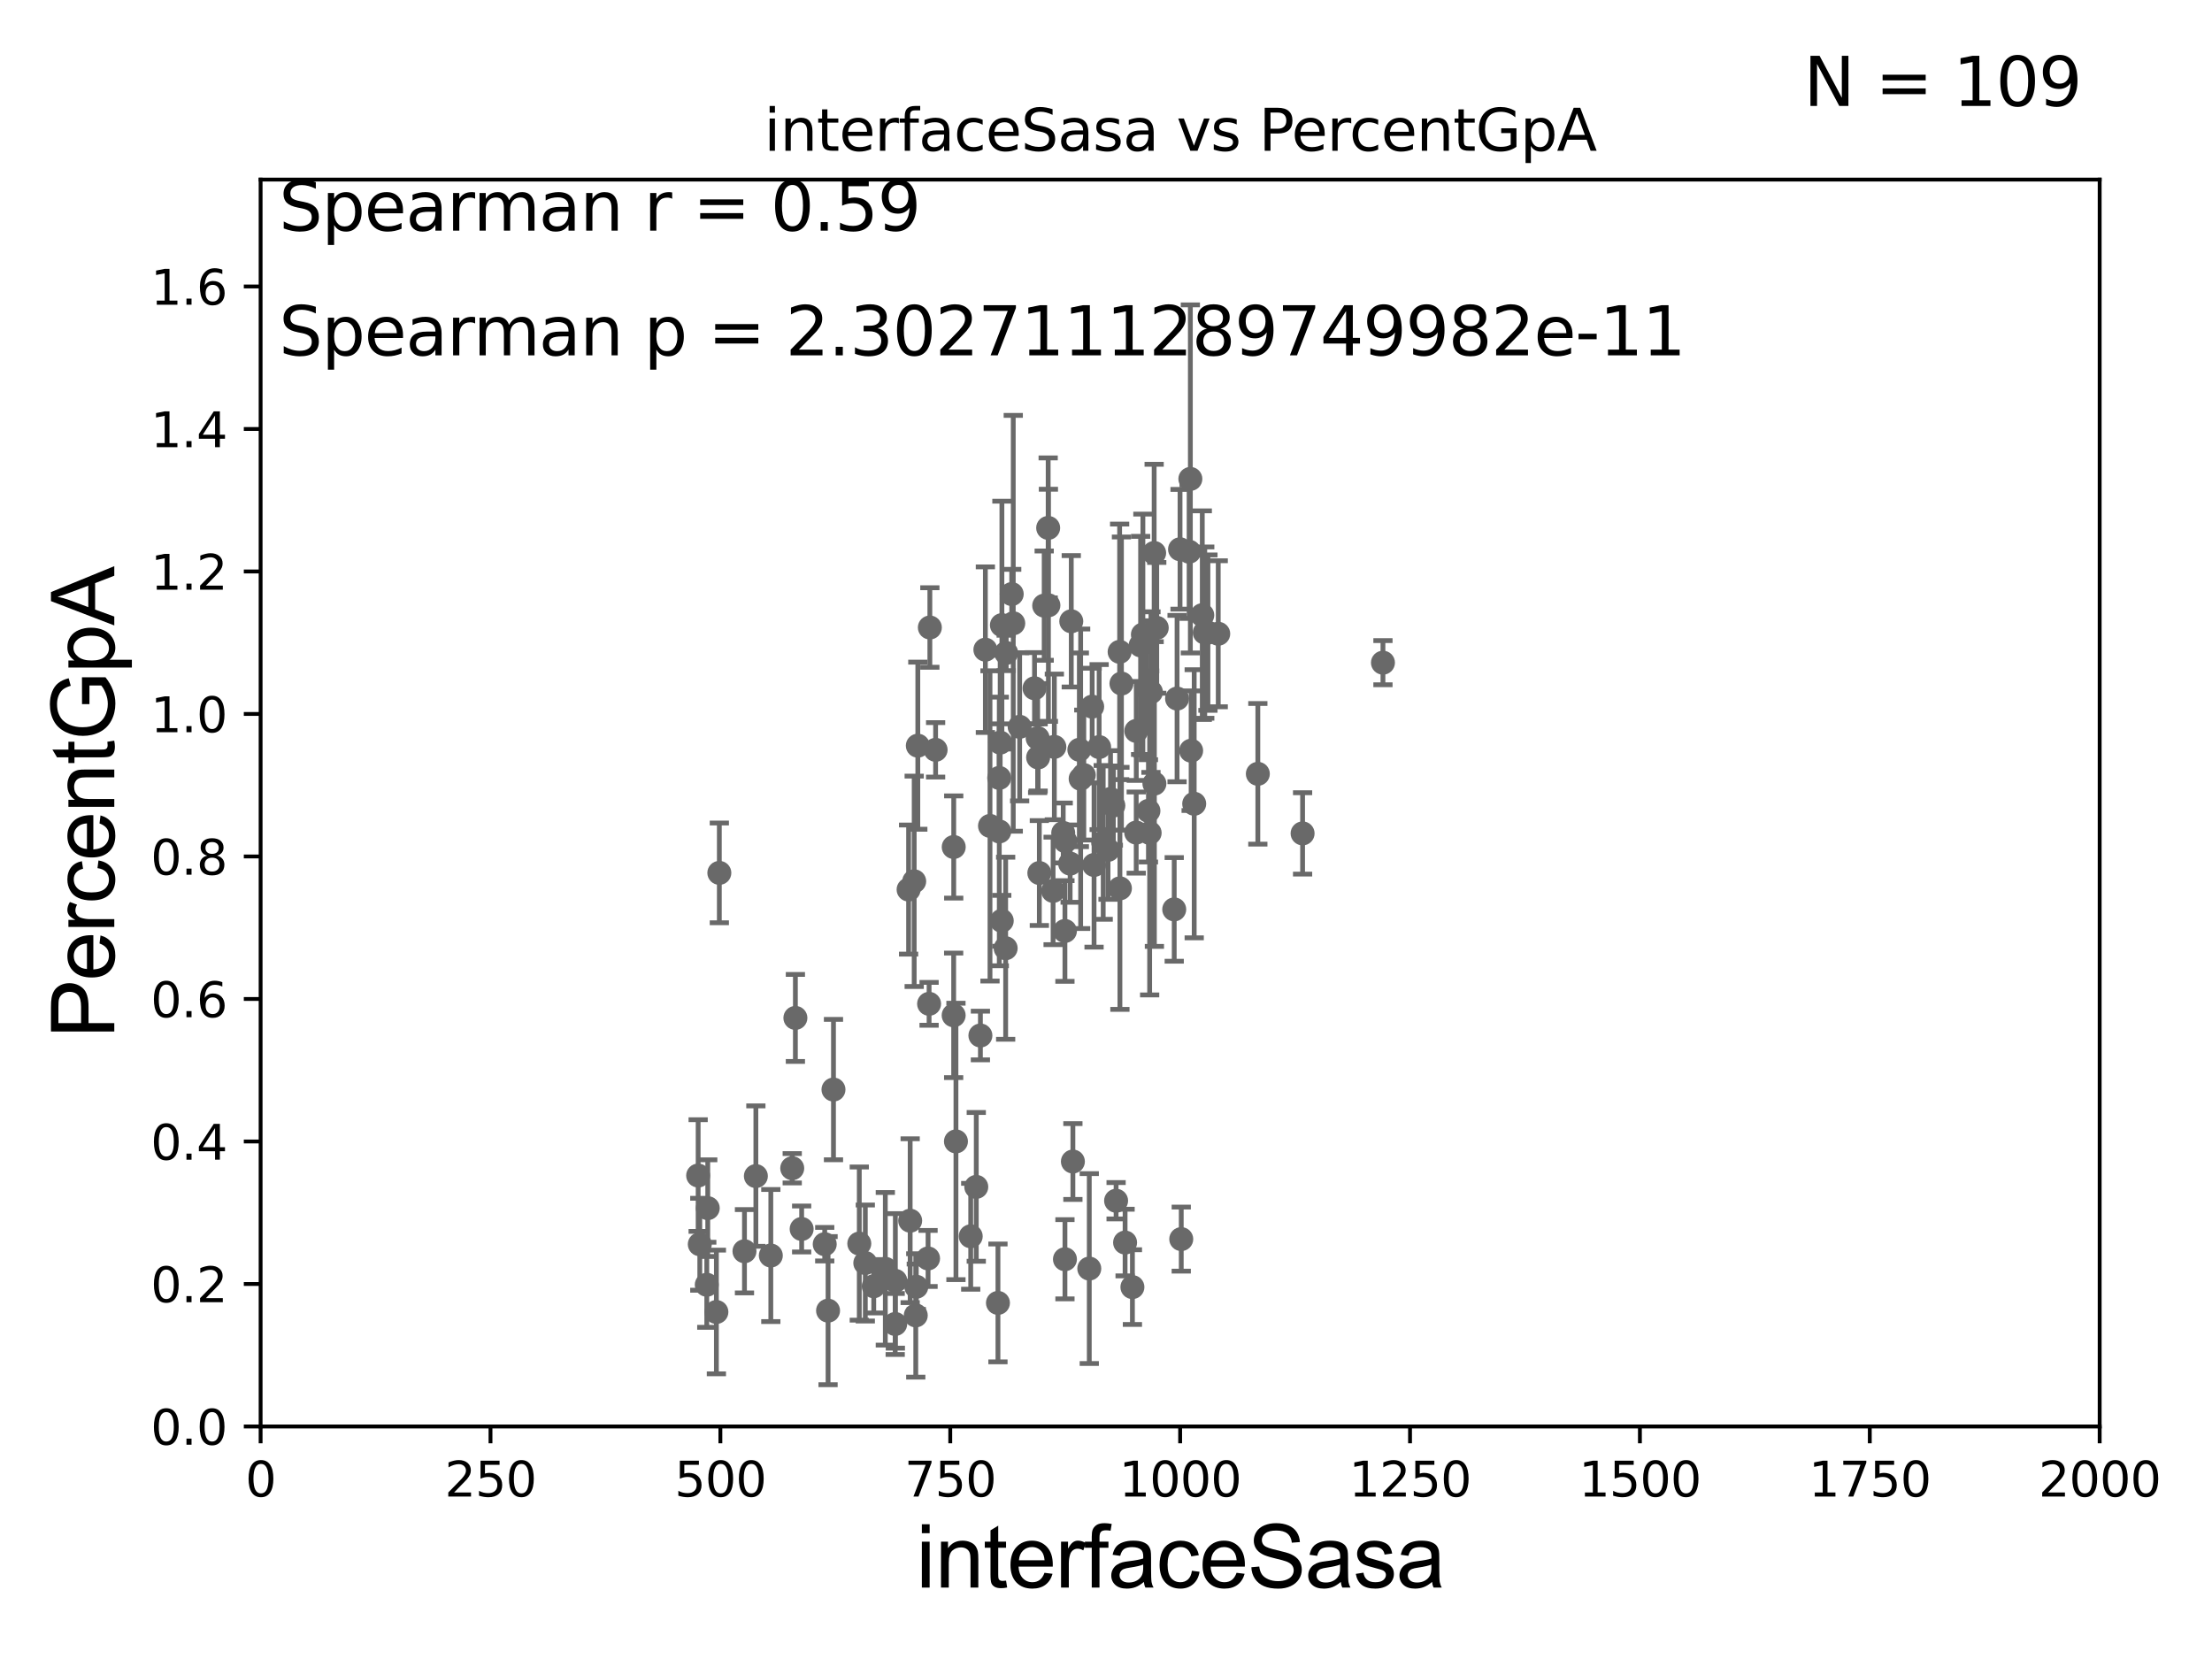 <?xml version="1.0" encoding="utf-8" standalone="no"?>
<!DOCTYPE svg PUBLIC "-//W3C//DTD SVG 1.1//EN"
  "http://www.w3.org/Graphics/SVG/1.1/DTD/svg11.dtd">
<svg xmlns:xlink="http://www.w3.org/1999/xlink" width="460.8pt" height="345.6pt" viewBox="0 0 460.8 345.6" xmlns="http://www.w3.org/2000/svg" version="1.1">
 <defs>
  <style type="text/css">*{stroke-linejoin: round; stroke-linecap: butt}</style>
 </defs>
 <g id="figure_1">
  <g id="patch_1">
   <path d="M 0 345.6 
L 460.8 345.6 
L 460.8 0 
L 0 0 
z
" style="fill: #ffffff"/>
  </g>
  <g id="axes_1">
   <g id="patch_2">
    <path d="M 54.29 297.16 
L 437.4 297.16 
L 437.4 37.411 
L 54.29 37.411 
z
" style="fill: #ffffff"/>
   </g>
   <g id="PathCollection_1">
    <defs>
     <path id="m1cd31edb90" d="M 0 1.118 
C 0.297 1.118 0.581 1 0.791 0.791 
C 1 0.581 1.118 0.297 1.118 0 
C 1.118 -0.297 1 -0.581 0.791 -0.791 
C 0.581 -1 0.297 -1.118 0 -1.118 
C -0.297 -1.118 -0.581 -1 -0.791 -0.791 
C -1 -0.581 -1.118 -0.297 -1.118 0 
C -1.118 0.297 -1 0.581 -0.791 0.791 
C -0.581 1 -0.297 1.118 0 1.118 
z
" style="stroke: #696969"/>
    </defs>
    <g clip-path="url(#p3355db8c0c)">
     <use xlink:href="#m1cd31edb90" x="238.884" y="143.379" style="fill: #696969; stroke: #696969"/>
     <use xlink:href="#m1cd31edb90" x="190.882" y="268.053" style="fill: #696969; stroke: #696969"/>
     <use xlink:href="#m1cd31edb90" x="190.771" y="274.025" style="fill: #696969; stroke: #696969"/>
     <use xlink:href="#m1cd31edb90" x="216.261" y="157.789" style="fill: #696969; stroke: #696969"/>
     <use xlink:href="#m1cd31edb90" x="171.805" y="259.187" style="fill: #696969; stroke: #696969"/>
     <use xlink:href="#m1cd31edb90" x="191.198" y="155.338" style="fill: #696969; stroke: #696969"/>
     <use xlink:href="#m1cd31edb90" x="193.332" y="262.158" style="fill: #696969; stroke: #696969"/>
     <use xlink:href="#m1cd31edb90" x="205.272" y="135.341" style="fill: #696969; stroke: #696969"/>
     <use xlink:href="#m1cd31edb90" x="207.892" y="271.421" style="fill: #696969; stroke: #696969"/>
     <use xlink:href="#m1cd31edb90" x="165.695" y="212.051" style="fill: #696969; stroke: #696969"/>
     <use xlink:href="#m1cd31edb90" x="229.818" y="175.487" style="fill: #696969; stroke: #696969"/>
     <use xlink:href="#m1cd31edb90" x="145.78" y="259.199" style="fill: #696969; stroke: #696969"/>
     <use xlink:href="#m1cd31edb90" x="235.903" y="268.127" style="fill: #696969; stroke: #696969"/>
     <use xlink:href="#m1cd31edb90" x="232.503" y="250.135" style="fill: #696969; stroke: #696969"/>
     <use xlink:href="#m1cd31edb90" x="173.629" y="226.974" style="fill: #696969; stroke: #696969"/>
     <use xlink:href="#m1cd31edb90" x="221.849" y="262.321" style="fill: #696969; stroke: #696969"/>
     <use xlink:href="#m1cd31edb90" x="223.504" y="241.967" style="fill: #696969; stroke: #696969"/>
     <use xlink:href="#m1cd31edb90" x="221.845" y="193.938" style="fill: #696969; stroke: #696969"/>
     <use xlink:href="#m1cd31edb90" x="224.849" y="156.194" style="fill: #696969; stroke: #696969"/>
     <use xlink:href="#m1cd31edb90" x="193.706" y="130.72" style="fill: #696969; stroke: #696969"/>
     <use xlink:href="#m1cd31edb90" x="230.821" y="177.045" style="fill: #696969; stroke: #696969"/>
     <use xlink:href="#m1cd31edb90" x="190.443" y="183.593" style="fill: #696969; stroke: #696969"/>
     <use xlink:href="#m1cd31edb90" x="222.929" y="179.908" style="fill: #696969; stroke: #696969"/>
     <use xlink:href="#m1cd31edb90" x="239.493" y="173.512" style="fill: #696969; stroke: #696969"/>
     <use xlink:href="#m1cd31edb90" x="193.547" y="209.115" style="fill: #696969; stroke: #696969"/>
     <use xlink:href="#m1cd31edb90" x="182.017" y="267.951" style="fill: #696969; stroke: #696969"/>
     <use xlink:href="#m1cd31edb90" x="231.342" y="166.435" style="fill: #696969; stroke: #696969"/>
     <use xlink:href="#m1cd31edb90" x="202.218" y="257.542" style="fill: #696969; stroke: #696969"/>
     <use xlink:href="#m1cd31edb90" x="216.514" y="181.867" style="fill: #696969; stroke: #696969"/>
     <use xlink:href="#m1cd31edb90" x="234.377" y="258.846" style="fill: #696969; stroke: #696969"/>
     <use xlink:href="#m1cd31edb90" x="208.356" y="154.7" style="fill: #696969; stroke: #696969"/>
     <use xlink:href="#m1cd31edb90" x="199.142" y="237.778" style="fill: #696969; stroke: #696969"/>
     <use xlink:href="#m1cd31edb90" x="212.411" y="151.409" style="fill: #696969; stroke: #696969"/>
     <use xlink:href="#m1cd31edb90" x="189.277" y="185.313" style="fill: #696969; stroke: #696969"/>
     <use xlink:href="#m1cd31edb90" x="226.917" y="264.268" style="fill: #696969; stroke: #696969"/>
     <use xlink:href="#m1cd31edb90" x="145.438" y="244.886" style="fill: #696969; stroke: #696969"/>
     <use xlink:href="#m1cd31edb90" x="160.576" y="261.55" style="fill: #696969; stroke: #696969"/>
     <use xlink:href="#m1cd31edb90" x="157.462" y="245.001" style="fill: #696969; stroke: #696969"/>
     <use xlink:href="#m1cd31edb90" x="147.236" y="267.64" style="fill: #696969; stroke: #696969"/>
     <use xlink:href="#m1cd31edb90" x="203.375" y="247.249" style="fill: #696969; stroke: #696969"/>
     <use xlink:href="#m1cd31edb90" x="155.088" y="260.657" style="fill: #696969; stroke: #696969"/>
     <use xlink:href="#m1cd31edb90" x="147.437" y="251.681" style="fill: #696969; stroke: #696969"/>
     <use xlink:href="#m1cd31edb90" x="172.501" y="273.033" style="fill: #696969; stroke: #696969"/>
     <use xlink:href="#m1cd31edb90" x="184.429" y="264.317" style="fill: #696969; stroke: #696969"/>
     <use xlink:href="#m1cd31edb90" x="180.258" y="263.108" style="fill: #696969; stroke: #696969"/>
     <use xlink:href="#m1cd31edb90" x="166.999" y="256.02" style="fill: #696969; stroke: #696969"/>
     <use xlink:href="#m1cd31edb90" x="186.52" y="266.829" style="fill: #696969; stroke: #696969"/>
     <use xlink:href="#m1cd31edb90" x="165.036" y="243.366" style="fill: #696969; stroke: #696969"/>
     <use xlink:href="#m1cd31edb90" x="149.851" y="181.837" style="fill: #696969; stroke: #696969"/>
     <use xlink:href="#m1cd31edb90" x="189.604" y="254.293" style="fill: #696969; stroke: #696969"/>
     <use xlink:href="#m1cd31edb90" x="179.006" y="259.058" style="fill: #696969; stroke: #696969"/>
     <use xlink:href="#m1cd31edb90" x="186.486" y="275.812" style="fill: #696969; stroke: #696969"/>
     <use xlink:href="#m1cd31edb90" x="149.238" y="273.313" style="fill: #696969; stroke: #696969"/>
     <use xlink:href="#m1cd31edb90" x="246.075" y="258.126" style="fill: #696969; stroke: #696969"/>
     <use xlink:href="#m1cd31edb90" x="208.683" y="191.818" style="fill: #696969; stroke: #696969"/>
     <use xlink:href="#m1cd31edb90" x="209.497" y="197.533" style="fill: #696969; stroke: #696969"/>
     <use xlink:href="#m1cd31edb90" x="247.973" y="99.765" style="fill: #696969; stroke: #696969"/>
     <use xlink:href="#m1cd31edb90" x="236.708" y="152.266" style="fill: #696969; stroke: #696969"/>
     <use xlink:href="#m1cd31edb90" x="225.119" y="162.23" style="fill: #696969; stroke: #696969"/>
     <use xlink:href="#m1cd31edb90" x="233.618" y="142.396" style="fill: #696969; stroke: #696969"/>
     <use xlink:href="#m1cd31edb90" x="228.971" y="155.633" style="fill: #696969; stroke: #696969"/>
     <use xlink:href="#m1cd31edb90" x="233.239" y="135.793" style="fill: #696969; stroke: #696969"/>
     <use xlink:href="#m1cd31edb90" x="251.634" y="131.79" style="fill: #696969; stroke: #696969"/>
     <use xlink:href="#m1cd31edb90" x="239.765" y="144.177" style="fill: #696969; stroke: #696969"/>
     <use xlink:href="#m1cd31edb90" x="240.43" y="115.196" style="fill: #696969; stroke: #696969"/>
     <use xlink:href="#m1cd31edb90" x="250.973" y="131.784" style="fill: #696969; stroke: #696969"/>
     <use xlink:href="#m1cd31edb90" x="248.776" y="167.44" style="fill: #696969; stroke: #696969"/>
     <use xlink:href="#m1cd31edb90" x="245.205" y="145.526" style="fill: #696969; stroke: #696969"/>
     <use xlink:href="#m1cd31edb90" x="236.694" y="173.439" style="fill: #696969; stroke: #696969"/>
     <use xlink:href="#m1cd31edb90" x="227.912" y="180.191" style="fill: #696969; stroke: #696969"/>
     <use xlink:href="#m1cd31edb90" x="218.353" y="109.972" style="fill: #696969; stroke: #696969"/>
     <use xlink:href="#m1cd31edb90" x="253.781" y="132.023" style="fill: #696969; stroke: #696969"/>
     <use xlink:href="#m1cd31edb90" x="247.716" y="114.931" style="fill: #696969; stroke: #696969"/>
     <use xlink:href="#m1cd31edb90" x="248.136" y="156.382" style="fill: #696969; stroke: #696969"/>
     <use xlink:href="#m1cd31edb90" x="215.51" y="143.381" style="fill: #696969; stroke: #696969"/>
     <use xlink:href="#m1cd31edb90" x="250.458" y="128.148" style="fill: #696969; stroke: #696969"/>
     <use xlink:href="#m1cd31edb90" x="262.031" y="161.202" style="fill: #696969; stroke: #696969"/>
     <use xlink:href="#m1cd31edb90" x="238.085" y="132.192" style="fill: #696969; stroke: #696969"/>
     <use xlink:href="#m1cd31edb90" x="240.483" y="163.235" style="fill: #696969; stroke: #696969"/>
     <use xlink:href="#m1cd31edb90" x="244.613" y="189.444" style="fill: #696969; stroke: #696969"/>
     <use xlink:href="#m1cd31edb90" x="240.972" y="130.79" style="fill: #696969; stroke: #696969"/>
     <use xlink:href="#m1cd31edb90" x="221.489" y="173.521" style="fill: #696969; stroke: #696969"/>
     <use xlink:href="#m1cd31edb90" x="198.665" y="211.513" style="fill: #696969; stroke: #696969"/>
     <use xlink:href="#m1cd31edb90" x="209.61" y="136.023" style="fill: #696969; stroke: #696969"/>
     <use xlink:href="#m1cd31edb90" x="211.08" y="129.845" style="fill: #696969; stroke: #696969"/>
     <use xlink:href="#m1cd31edb90" x="217.524" y="126.165" style="fill: #696969; stroke: #696969"/>
     <use xlink:href="#m1cd31edb90" x="208.153" y="162.059" style="fill: #696969; stroke: #696969"/>
     <use xlink:href="#m1cd31edb90" x="225.774" y="161.454" style="fill: #696969; stroke: #696969"/>
     <use xlink:href="#m1cd31edb90" x="194.905" y="156.205" style="fill: #696969; stroke: #696969"/>
     <use xlink:href="#m1cd31edb90" x="239.24" y="168.917" style="fill: #696969; stroke: #696969"/>
     <use xlink:href="#m1cd31edb90" x="231.93" y="167.814" style="fill: #696969; stroke: #696969"/>
     <use xlink:href="#m1cd31edb90" x="210.76" y="123.755" style="fill: #696969; stroke: #696969"/>
     <use xlink:href="#m1cd31edb90" x="219.38" y="185.593" style="fill: #696969; stroke: #696969"/>
     <use xlink:href="#m1cd31edb90" x="221.939" y="175.238" style="fill: #696969; stroke: #696969"/>
     <use xlink:href="#m1cd31edb90" x="206.235" y="172.053" style="fill: #696969; stroke: #696969"/>
     <use xlink:href="#m1cd31edb90" x="223.165" y="129.427" style="fill: #696969; stroke: #696969"/>
     <use xlink:href="#m1cd31edb90" x="237.61" y="134.451" style="fill: #696969; stroke: #696969"/>
     <use xlink:href="#m1cd31edb90" x="218.403" y="126.093" style="fill: #696969; stroke: #696969"/>
     <use xlink:href="#m1cd31edb90" x="204.237" y="215.715" style="fill: #696969; stroke: #696969"/>
     <use xlink:href="#m1cd31edb90" x="198.678" y="176.448" style="fill: #696969; stroke: #696969"/>
     <use xlink:href="#m1cd31edb90" x="208.168" y="173.206" style="fill: #696969; stroke: #696969"/>
     <use xlink:href="#m1cd31edb90" x="245.824" y="114.422" style="fill: #696969; stroke: #696969"/>
     <use xlink:href="#m1cd31edb90" x="219.64" y="155.588" style="fill: #696969; stroke: #696969"/>
     <use xlink:href="#m1cd31edb90" x="288.094" y="138.048" style="fill: #696969; stroke: #696969"/>
     <use xlink:href="#m1cd31edb90" x="227.519" y="147.21" style="fill: #696969; stroke: #696969"/>
     <use xlink:href="#m1cd31edb90" x="233.3" y="185.062" style="fill: #696969; stroke: #696969"/>
     <use xlink:href="#m1cd31edb90" x="208.716" y="130.224" style="fill: #696969; stroke: #696969"/>
     <use xlink:href="#m1cd31edb90" x="216.162" y="153.76" style="fill: #696969; stroke: #696969"/>
     <use xlink:href="#m1cd31edb90" x="271.354" y="173.614" style="fill: #696969; stroke: #696969"/>
    </g>
   </g>
   <g id="matplotlib.axis_1">
    <g id="xtick_1">
     <g id="line2d_1">
      <defs>
       <path id="m6836334f87" d="M 0 0 
L 0 3.5 
" style="stroke: #000000; stroke-width: 0.8"/>
      </defs>
      <g>
       <use xlink:href="#m6836334f87" x="54.29" y="297.16" style="stroke: #000000; stroke-width: 0.8"/>
      </g>
     </g>
     <g id="text_1">
      <!-- 0 -->
      <g transform="translate(51.109 311.758)scale(0.1 -0.1)">
       <defs>
        <path id="DejaVuSans-30" d="M 2034 4250 
Q 1547 4250 1301 3770 
Q 1056 3291 1056 2328 
Q 1056 1369 1301 889 
Q 1547 409 2034 409 
Q 2525 409 2770 889 
Q 3016 1369 3016 2328 
Q 3016 3291 2770 3770 
Q 2525 4250 2034 4250 
z
M 2034 4750 
Q 2819 4750 3233 4129 
Q 3647 3509 3647 2328 
Q 3647 1150 3233 529 
Q 2819 -91 2034 -91 
Q 1250 -91 836 529 
Q 422 1150 422 2328 
Q 422 3509 836 4129 
Q 1250 4750 2034 4750 
z
" transform="scale(0.016)"/>
       </defs>
       <use xlink:href="#DejaVuSans-30"/>
      </g>
     </g>
    </g>
    <g id="xtick_2">
     <g id="line2d_2">
      <g>
       <use xlink:href="#m6836334f87" x="102.179" y="297.16" style="stroke: #000000; stroke-width: 0.8"/>
      </g>
     </g>
     <g id="text_2">
      <!-- 250 -->
      <g transform="translate(92.635 311.758)scale(0.1 -0.1)">
       <defs>
        <path id="DejaVuSans-32" d="M 1228 531 
L 3431 531 
L 3431 0 
L 469 0 
L 469 531 
Q 828 903 1448 1529 
Q 2069 2156 2228 2338 
Q 2531 2678 2651 2914 
Q 2772 3150 2772 3378 
Q 2772 3750 2511 3984 
Q 2250 4219 1831 4219 
Q 1534 4219 1204 4116 
Q 875 4013 500 3803 
L 500 4441 
Q 881 4594 1212 4672 
Q 1544 4750 1819 4750 
Q 2544 4750 2975 4387 
Q 3406 4025 3406 3419 
Q 3406 3131 3298 2873 
Q 3191 2616 2906 2266 
Q 2828 2175 2409 1742 
Q 1991 1309 1228 531 
z
" transform="scale(0.016)"/>
        <path id="DejaVuSans-35" d="M 691 4666 
L 3169 4666 
L 3169 4134 
L 1269 4134 
L 1269 2991 
Q 1406 3038 1543 3061 
Q 1681 3084 1819 3084 
Q 2600 3084 3056 2656 
Q 3513 2228 3513 1497 
Q 3513 744 3044 326 
Q 2575 -91 1722 -91 
Q 1428 -91 1123 -41 
Q 819 9 494 109 
L 494 744 
Q 775 591 1075 516 
Q 1375 441 1709 441 
Q 2250 441 2565 725 
Q 2881 1009 2881 1497 
Q 2881 1984 2565 2268 
Q 2250 2553 1709 2553 
Q 1456 2553 1204 2497 
Q 953 2441 691 2322 
L 691 4666 
z
" transform="scale(0.016)"/>
       </defs>
       <use xlink:href="#DejaVuSans-32"/>
       <use xlink:href="#DejaVuSans-35" x="63.623"/>
       <use xlink:href="#DejaVuSans-30" x="127.246"/>
      </g>
     </g>
    </g>
    <g id="xtick_3">
     <g id="line2d_3">
      <g>
       <use xlink:href="#m6836334f87" x="150.067" y="297.16" style="stroke: #000000; stroke-width: 0.8"/>
      </g>
     </g>
     <g id="text_3">
      <!-- 500 -->
      <g transform="translate(140.524 311.758)scale(0.1 -0.1)">
       <use xlink:href="#DejaVuSans-35"/>
       <use xlink:href="#DejaVuSans-30" x="63.623"/>
       <use xlink:href="#DejaVuSans-30" x="127.246"/>
      </g>
     </g>
    </g>
    <g id="xtick_4">
     <g id="line2d_4">
      <g>
       <use xlink:href="#m6836334f87" x="197.956" y="297.16" style="stroke: #000000; stroke-width: 0.8"/>
      </g>
     </g>
     <g id="text_4">
      <!-- 750 -->
      <g transform="translate(188.412 311.758)scale(0.1 -0.1)">
       <defs>
        <path id="DejaVuSans-37" d="M 525 4666 
L 3525 4666 
L 3525 4397 
L 1831 0 
L 1172 0 
L 2766 4134 
L 525 4134 
L 525 4666 
z
" transform="scale(0.016)"/>
       </defs>
       <use xlink:href="#DejaVuSans-37"/>
       <use xlink:href="#DejaVuSans-35" x="63.623"/>
       <use xlink:href="#DejaVuSans-30" x="127.246"/>
      </g>
     </g>
    </g>
    <g id="xtick_5">
     <g id="line2d_5">
      <g>
       <use xlink:href="#m6836334f87" x="245.845" y="297.16" style="stroke: #000000; stroke-width: 0.8"/>
      </g>
     </g>
     <g id="text_5">
      <!-- 1000 -->
      <g transform="translate(233.12 311.758)scale(0.1 -0.1)">
       <defs>
        <path id="DejaVuSans-31" d="M 794 531 
L 1825 531 
L 1825 4091 
L 703 3866 
L 703 4441 
L 1819 4666 
L 2450 4666 
L 2450 531 
L 3481 531 
L 3481 0 
L 794 0 
L 794 531 
z
" transform="scale(0.016)"/>
       </defs>
       <use xlink:href="#DejaVuSans-31"/>
       <use xlink:href="#DejaVuSans-30" x="63.623"/>
       <use xlink:href="#DejaVuSans-30" x="127.246"/>
       <use xlink:href="#DejaVuSans-30" x="190.869"/>
      </g>
     </g>
    </g>
    <g id="xtick_6">
     <g id="line2d_6">
      <g>
       <use xlink:href="#m6836334f87" x="293.734" y="297.16" style="stroke: #000000; stroke-width: 0.8"/>
      </g>
     </g>
     <g id="text_6">
      <!-- 1250 -->
      <g transform="translate(281.009 311.758)scale(0.1 -0.1)">
       <use xlink:href="#DejaVuSans-31"/>
       <use xlink:href="#DejaVuSans-32" x="63.623"/>
       <use xlink:href="#DejaVuSans-35" x="127.246"/>
       <use xlink:href="#DejaVuSans-30" x="190.869"/>
      </g>
     </g>
    </g>
    <g id="xtick_7">
     <g id="line2d_7">
      <g>
       <use xlink:href="#m6836334f87" x="341.623" y="297.16" style="stroke: #000000; stroke-width: 0.8"/>
      </g>
     </g>
     <g id="text_7">
      <!-- 1500 -->
      <g transform="translate(328.897 311.758)scale(0.1 -0.1)">
       <use xlink:href="#DejaVuSans-31"/>
       <use xlink:href="#DejaVuSans-35" x="63.623"/>
       <use xlink:href="#DejaVuSans-30" x="127.246"/>
       <use xlink:href="#DejaVuSans-30" x="190.869"/>
      </g>
     </g>
    </g>
    <g id="xtick_8">
     <g id="line2d_8">
      <g>
       <use xlink:href="#m6836334f87" x="389.511" y="297.16" style="stroke: #000000; stroke-width: 0.8"/>
      </g>
     </g>
     <g id="text_8">
      <!-- 1750 -->
      <g transform="translate(376.786 311.758)scale(0.1 -0.1)">
       <use xlink:href="#DejaVuSans-31"/>
       <use xlink:href="#DejaVuSans-37" x="63.623"/>
       <use xlink:href="#DejaVuSans-35" x="127.246"/>
       <use xlink:href="#DejaVuSans-30" x="190.869"/>
      </g>
     </g>
    </g>
    <g id="xtick_9">
     <g id="line2d_9">
      <g>
       <use xlink:href="#m6836334f87" x="437.4" y="297.16" style="stroke: #000000; stroke-width: 0.8"/>
      </g>
     </g>
     <g id="text_9">
      <!-- 2000 -->
      <g transform="translate(424.675 311.758)scale(0.1 -0.1)">
       <use xlink:href="#DejaVuSans-32"/>
       <use xlink:href="#DejaVuSans-30" x="63.623"/>
       <use xlink:href="#DejaVuSans-30" x="127.246"/>
       <use xlink:href="#DejaVuSans-30" x="190.869"/>
      </g>
     </g>
    </g>
    <g id="text_10">
     <!-- interfaceSasa -->
     <g transform="translate(190.816 330.722)scale(0.18 -0.18)">
      <defs>
       <path id="ArialMT-69" d="M 425 3934 
L 425 4581 
L 988 4581 
L 988 3934 
L 425 3934 
z
M 425 0 
L 425 3319 
L 988 3319 
L 988 0 
L 425 0 
z
" transform="scale(0.016)"/>
       <path id="ArialMT-6e" d="M 422 0 
L 422 3319 
L 928 3319 
L 928 2847 
Q 1294 3394 1984 3394 
Q 2284 3394 2536 3286 
Q 2788 3178 2913 3003 
Q 3038 2828 3088 2588 
Q 3119 2431 3119 2041 
L 3119 0 
L 2556 0 
L 2556 2019 
Q 2556 2363 2490 2533 
Q 2425 2703 2258 2804 
Q 2091 2906 1866 2906 
Q 1506 2906 1245 2678 
Q 984 2450 984 1813 
L 984 0 
L 422 0 
z
" transform="scale(0.016)"/>
       <path id="ArialMT-74" d="M 1650 503 
L 1731 6 
Q 1494 -44 1306 -44 
Q 1000 -44 831 53 
Q 663 150 594 308 
Q 525 466 525 972 
L 525 2881 
L 113 2881 
L 113 3319 
L 525 3319 
L 525 4141 
L 1084 4478 
L 1084 3319 
L 1650 3319 
L 1650 2881 
L 1084 2881 
L 1084 941 
Q 1084 700 1114 631 
Q 1144 563 1211 522 
Q 1278 481 1403 481 
Q 1497 481 1650 503 
z
" transform="scale(0.016)"/>
       <path id="ArialMT-65" d="M 2694 1069 
L 3275 997 
Q 3138 488 2766 206 
Q 2394 -75 1816 -75 
Q 1088 -75 661 373 
Q 234 822 234 1631 
Q 234 2469 665 2931 
Q 1097 3394 1784 3394 
Q 2450 3394 2872 2941 
Q 3294 2488 3294 1666 
Q 3294 1616 3291 1516 
L 816 1516 
Q 847 969 1125 678 
Q 1403 388 1819 388 
Q 2128 388 2347 550 
Q 2566 713 2694 1069 
z
M 847 1978 
L 2700 1978 
Q 2663 2397 2488 2606 
Q 2219 2931 1791 2931 
Q 1403 2931 1139 2672 
Q 875 2413 847 1978 
z
" transform="scale(0.016)"/>
       <path id="ArialMT-72" d="M 416 0 
L 416 3319 
L 922 3319 
L 922 2816 
Q 1116 3169 1280 3281 
Q 1444 3394 1641 3394 
Q 1925 3394 2219 3213 
L 2025 2691 
Q 1819 2813 1613 2813 
Q 1428 2813 1281 2702 
Q 1134 2591 1072 2394 
Q 978 2094 978 1738 
L 978 0 
L 416 0 
z
" transform="scale(0.016)"/>
       <path id="ArialMT-66" d="M 556 0 
L 556 2881 
L 59 2881 
L 59 3319 
L 556 3319 
L 556 3672 
Q 556 4006 616 4169 
Q 697 4388 901 4523 
Q 1106 4659 1475 4659 
Q 1713 4659 2000 4603 
L 1916 4113 
Q 1741 4144 1584 4144 
Q 1328 4144 1222 4034 
Q 1116 3925 1116 3625 
L 1116 3319 
L 1763 3319 
L 1763 2881 
L 1116 2881 
L 1116 0 
L 556 0 
z
" transform="scale(0.016)"/>
       <path id="ArialMT-61" d="M 2588 409 
Q 2275 144 1986 34 
Q 1697 -75 1366 -75 
Q 819 -75 525 192 
Q 231 459 231 875 
Q 231 1119 342 1320 
Q 453 1522 633 1644 
Q 813 1766 1038 1828 
Q 1203 1872 1538 1913 
Q 2219 1994 2541 2106 
Q 2544 2222 2544 2253 
Q 2544 2597 2384 2738 
Q 2169 2928 1744 2928 
Q 1347 2928 1158 2789 
Q 969 2650 878 2297 
L 328 2372 
Q 403 2725 575 2942 
Q 747 3159 1072 3276 
Q 1397 3394 1825 3394 
Q 2250 3394 2515 3294 
Q 2781 3194 2906 3042 
Q 3031 2891 3081 2659 
Q 3109 2516 3109 2141 
L 3109 1391 
Q 3109 606 3145 398 
Q 3181 191 3288 0 
L 2700 0 
Q 2613 175 2588 409 
z
M 2541 1666 
Q 2234 1541 1622 1453 
Q 1275 1403 1131 1340 
Q 988 1278 909 1158 
Q 831 1038 831 891 
Q 831 666 1001 516 
Q 1172 366 1500 366 
Q 1825 366 2078 508 
Q 2331 650 2450 897 
Q 2541 1088 2541 1459 
L 2541 1666 
z
" transform="scale(0.016)"/>
       <path id="ArialMT-63" d="M 2588 1216 
L 3141 1144 
Q 3050 572 2676 248 
Q 2303 -75 1759 -75 
Q 1078 -75 664 370 
Q 250 816 250 1647 
Q 250 2184 428 2587 
Q 606 2991 970 3192 
Q 1334 3394 1763 3394 
Q 2303 3394 2647 3120 
Q 2991 2847 3088 2344 
L 2541 2259 
Q 2463 2594 2264 2762 
Q 2066 2931 1784 2931 
Q 1359 2931 1093 2626 
Q 828 2322 828 1663 
Q 828 994 1084 691 
Q 1341 388 1753 388 
Q 2084 388 2306 591 
Q 2528 794 2588 1216 
z
" transform="scale(0.016)"/>
       <path id="ArialMT-53" d="M 288 1472 
L 859 1522 
Q 900 1178 1048 958 
Q 1197 738 1509 602 
Q 1822 466 2213 466 
Q 2559 466 2825 569 
Q 3091 672 3220 851 
Q 3350 1031 3350 1244 
Q 3350 1459 3225 1620 
Q 3100 1781 2813 1891 
Q 2628 1963 1997 2114 
Q 1366 2266 1113 2400 
Q 784 2572 623 2826 
Q 463 3081 463 3397 
Q 463 3744 659 4045 
Q 856 4347 1234 4503 
Q 1613 4659 2075 4659 
Q 2584 4659 2973 4495 
Q 3363 4331 3572 4012 
Q 3781 3694 3797 3291 
L 3216 3247 
Q 3169 3681 2898 3903 
Q 2628 4125 2100 4125 
Q 1550 4125 1298 3923 
Q 1047 3722 1047 3438 
Q 1047 3191 1225 3031 
Q 1400 2872 2139 2705 
Q 2878 2538 3153 2413 
Q 3553 2228 3743 1945 
Q 3934 1663 3934 1294 
Q 3934 928 3725 604 
Q 3516 281 3123 101 
Q 2731 -78 2241 -78 
Q 1619 -78 1198 103 
Q 778 284 539 648 
Q 300 1013 288 1472 
z
" transform="scale(0.016)"/>
       <path id="ArialMT-73" d="M 197 991 
L 753 1078 
Q 800 744 1014 566 
Q 1228 388 1613 388 
Q 2000 388 2187 545 
Q 2375 703 2375 916 
Q 2375 1106 2209 1216 
Q 2094 1291 1634 1406 
Q 1016 1563 777 1677 
Q 538 1791 414 1992 
Q 291 2194 291 2438 
Q 291 2659 392 2848 
Q 494 3038 669 3163 
Q 800 3259 1026 3326 
Q 1253 3394 1513 3394 
Q 1903 3394 2198 3281 
Q 2494 3169 2634 2976 
Q 2775 2784 2828 2463 
L 2278 2388 
Q 2241 2644 2061 2787 
Q 1881 2931 1553 2931 
Q 1166 2931 1000 2803 
Q 834 2675 834 2503 
Q 834 2394 903 2306 
Q 972 2216 1119 2156 
Q 1203 2125 1616 2013 
Q 2213 1853 2448 1751 
Q 2684 1650 2818 1456 
Q 2953 1263 2953 975 
Q 2953 694 2789 445 
Q 2625 197 2315 61 
Q 2006 -75 1616 -75 
Q 969 -75 630 194 
Q 291 463 197 991 
z
" transform="scale(0.016)"/>
      </defs>
      <use xlink:href="#ArialMT-69"/>
      <use xlink:href="#ArialMT-6e" x="22.217"/>
      <use xlink:href="#ArialMT-74" x="77.832"/>
      <use xlink:href="#ArialMT-65" x="105.615"/>
      <use xlink:href="#ArialMT-72" x="161.23"/>
      <use xlink:href="#ArialMT-66" x="194.531"/>
      <use xlink:href="#ArialMT-61" x="222.314"/>
      <use xlink:href="#ArialMT-63" x="277.93"/>
      <use xlink:href="#ArialMT-65" x="327.93"/>
      <use xlink:href="#ArialMT-53" x="383.545"/>
      <use xlink:href="#ArialMT-61" x="450.244"/>
      <use xlink:href="#ArialMT-73" x="505.859"/>
      <use xlink:href="#ArialMT-61" x="555.859"/>
     </g>
    </g>
   </g>
   <g id="matplotlib.axis_2">
    <g id="ytick_1">
     <g id="line2d_10">
      <defs>
       <path id="me9d5e87558" d="M 0 0 
L -3.5 0 
" style="stroke: #000000; stroke-width: 0.8"/>
      </defs>
      <g>
       <use xlink:href="#me9d5e87558" x="54.29" y="297.16" style="stroke: #000000; stroke-width: 0.8"/>
      </g>
     </g>
     <g id="text_11">
      <!-- 0.0 -->
      <g transform="translate(31.387 300.959)scale(0.1 -0.1)">
       <defs>
        <path id="DejaVuSans-2e" d="M 684 794 
L 1344 794 
L 1344 0 
L 684 0 
L 684 794 
z
" transform="scale(0.016)"/>
       </defs>
       <use xlink:href="#DejaVuSans-30"/>
       <use xlink:href="#DejaVuSans-2e" x="63.623"/>
       <use xlink:href="#DejaVuSans-30" x="95.41"/>
      </g>
     </g>
    </g>
    <g id="ytick_2">
     <g id="line2d_11">
      <g>
       <use xlink:href="#me9d5e87558" x="54.29" y="267.474" style="stroke: #000000; stroke-width: 0.8"/>
      </g>
     </g>
     <g id="text_12">
      <!-- 0.2 -->
      <g transform="translate(31.387 271.274)scale(0.1 -0.1)">
       <use xlink:href="#DejaVuSans-30"/>
       <use xlink:href="#DejaVuSans-2e" x="63.623"/>
       <use xlink:href="#DejaVuSans-32" x="95.41"/>
      </g>
     </g>
    </g>
    <g id="ytick_3">
     <g id="line2d_12">
      <g>
       <use xlink:href="#me9d5e87558" x="54.29" y="237.789" style="stroke: #000000; stroke-width: 0.8"/>
      </g>
     </g>
     <g id="text_13">
      <!-- 0.4 -->
      <g transform="translate(31.387 241.588)scale(0.1 -0.1)">
       <defs>
        <path id="DejaVuSans-34" d="M 2419 4116 
L 825 1625 
L 2419 1625 
L 2419 4116 
z
M 2253 4666 
L 3047 4666 
L 3047 1625 
L 3713 1625 
L 3713 1100 
L 3047 1100 
L 3047 0 
L 2419 0 
L 2419 1100 
L 313 1100 
L 313 1709 
L 2253 4666 
z
" transform="scale(0.016)"/>
       </defs>
       <use xlink:href="#DejaVuSans-30"/>
       <use xlink:href="#DejaVuSans-2e" x="63.623"/>
       <use xlink:href="#DejaVuSans-34" x="95.41"/>
      </g>
     </g>
    </g>
    <g id="ytick_4">
     <g id="line2d_13">
      <g>
       <use xlink:href="#me9d5e87558" x="54.29" y="208.103" style="stroke: #000000; stroke-width: 0.8"/>
      </g>
     </g>
     <g id="text_14">
      <!-- 0.6 -->
      <g transform="translate(31.387 211.902)scale(0.1 -0.1)">
       <defs>
        <path id="DejaVuSans-36" d="M 2113 2584 
Q 1688 2584 1439 2293 
Q 1191 2003 1191 1497 
Q 1191 994 1439 701 
Q 1688 409 2113 409 
Q 2538 409 2786 701 
Q 3034 994 3034 1497 
Q 3034 2003 2786 2293 
Q 2538 2584 2113 2584 
z
M 3366 4563 
L 3366 3988 
Q 3128 4100 2886 4159 
Q 2644 4219 2406 4219 
Q 1781 4219 1451 3797 
Q 1122 3375 1075 2522 
Q 1259 2794 1537 2939 
Q 1816 3084 2150 3084 
Q 2853 3084 3261 2657 
Q 3669 2231 3669 1497 
Q 3669 778 3244 343 
Q 2819 -91 2113 -91 
Q 1303 -91 875 529 
Q 447 1150 447 2328 
Q 447 3434 972 4092 
Q 1497 4750 2381 4750 
Q 2619 4750 2861 4703 
Q 3103 4656 3366 4563 
z
" transform="scale(0.016)"/>
       </defs>
       <use xlink:href="#DejaVuSans-30"/>
       <use xlink:href="#DejaVuSans-2e" x="63.623"/>
       <use xlink:href="#DejaVuSans-36" x="95.41"/>
      </g>
     </g>
    </g>
    <g id="ytick_5">
     <g id="line2d_14">
      <g>
       <use xlink:href="#me9d5e87558" x="54.29" y="178.418" style="stroke: #000000; stroke-width: 0.8"/>
      </g>
     </g>
     <g id="text_15">
      <!-- 0.8 -->
      <g transform="translate(31.387 182.217)scale(0.1 -0.1)">
       <defs>
        <path id="DejaVuSans-38" d="M 2034 2216 
Q 1584 2216 1326 1975 
Q 1069 1734 1069 1313 
Q 1069 891 1326 650 
Q 1584 409 2034 409 
Q 2484 409 2743 651 
Q 3003 894 3003 1313 
Q 3003 1734 2745 1975 
Q 2488 2216 2034 2216 
z
M 1403 2484 
Q 997 2584 770 2862 
Q 544 3141 544 3541 
Q 544 4100 942 4425 
Q 1341 4750 2034 4750 
Q 2731 4750 3128 4425 
Q 3525 4100 3525 3541 
Q 3525 3141 3298 2862 
Q 3072 2584 2669 2484 
Q 3125 2378 3379 2068 
Q 3634 1759 3634 1313 
Q 3634 634 3220 271 
Q 2806 -91 2034 -91 
Q 1263 -91 848 271 
Q 434 634 434 1313 
Q 434 1759 690 2068 
Q 947 2378 1403 2484 
z
M 1172 3481 
Q 1172 3119 1398 2916 
Q 1625 2713 2034 2713 
Q 2441 2713 2670 2916 
Q 2900 3119 2900 3481 
Q 2900 3844 2670 4047 
Q 2441 4250 2034 4250 
Q 1625 4250 1398 4047 
Q 1172 3844 1172 3481 
z
" transform="scale(0.016)"/>
       </defs>
       <use xlink:href="#DejaVuSans-30"/>
       <use xlink:href="#DejaVuSans-2e" x="63.623"/>
       <use xlink:href="#DejaVuSans-38" x="95.41"/>
      </g>
     </g>
    </g>
    <g id="ytick_6">
     <g id="line2d_15">
      <g>
       <use xlink:href="#me9d5e87558" x="54.29" y="148.732" style="stroke: #000000; stroke-width: 0.8"/>
      </g>
     </g>
     <g id="text_16">
      <!-- 1.0 -->
      <g transform="translate(31.387 152.531)scale(0.1 -0.1)">
       <use xlink:href="#DejaVuSans-31"/>
       <use xlink:href="#DejaVuSans-2e" x="63.623"/>
       <use xlink:href="#DejaVuSans-30" x="95.41"/>
      </g>
     </g>
    </g>
    <g id="ytick_7">
     <g id="line2d_16">
      <g>
       <use xlink:href="#me9d5e87558" x="54.29" y="119.047" style="stroke: #000000; stroke-width: 0.8"/>
      </g>
     </g>
     <g id="text_17">
      <!-- 1.2 -->
      <g transform="translate(31.387 122.846)scale(0.1 -0.1)">
       <use xlink:href="#DejaVuSans-31"/>
       <use xlink:href="#DejaVuSans-2e" x="63.623"/>
       <use xlink:href="#DejaVuSans-32" x="95.41"/>
      </g>
     </g>
    </g>
    <g id="ytick_8">
     <g id="line2d_17">
      <g>
       <use xlink:href="#me9d5e87558" x="54.29" y="89.361" style="stroke: #000000; stroke-width: 0.8"/>
      </g>
     </g>
     <g id="text_18">
      <!-- 1.4 -->
      <g transform="translate(31.387 93.16)scale(0.1 -0.1)">
       <use xlink:href="#DejaVuSans-31"/>
       <use xlink:href="#DejaVuSans-2e" x="63.623"/>
       <use xlink:href="#DejaVuSans-34" x="95.41"/>
      </g>
     </g>
    </g>
    <g id="ytick_9">
     <g id="line2d_18">
      <g>
       <use xlink:href="#me9d5e87558" x="54.29" y="59.675" style="stroke: #000000; stroke-width: 0.8"/>
      </g>
     </g>
     <g id="text_19">
      <!-- 1.6 -->
      <g transform="translate(31.387 63.475)scale(0.1 -0.1)">
       <use xlink:href="#DejaVuSans-31"/>
       <use xlink:href="#DejaVuSans-2e" x="63.623"/>
       <use xlink:href="#DejaVuSans-36" x="95.41"/>
      </g>
     </g>
    </g>
    <g id="text_20">
     <!-- PercentGpA -->
     <g transform="translate(23.809 216.309)rotate(-90)scale(0.18 -0.18)">
      <defs>
       <path id="ArialMT-50" d="M 494 0 
L 494 4581 
L 2222 4581 
Q 2678 4581 2919 4538 
Q 3256 4481 3484 4323 
Q 3713 4166 3852 3881 
Q 3991 3597 3991 3256 
Q 3991 2672 3619 2267 
Q 3247 1863 2275 1863 
L 1100 1863 
L 1100 0 
L 494 0 
z
M 1100 2403 
L 2284 2403 
Q 2872 2403 3119 2622 
Q 3366 2841 3366 3238 
Q 3366 3525 3220 3729 
Q 3075 3934 2838 4000 
Q 2684 4041 2272 4041 
L 1100 4041 
L 1100 2403 
z
" transform="scale(0.016)"/>
       <path id="ArialMT-47" d="M 2638 1797 
L 2638 2334 
L 4578 2338 
L 4578 638 
Q 4131 281 3656 101 
Q 3181 -78 2681 -78 
Q 2006 -78 1454 211 
Q 903 500 622 1047 
Q 341 1594 341 2269 
Q 341 2938 620 3517 
Q 900 4097 1425 4378 
Q 1950 4659 2634 4659 
Q 3131 4659 3532 4498 
Q 3934 4338 4162 4050 
Q 4391 3763 4509 3300 
L 3963 3150 
Q 3859 3500 3706 3700 
Q 3553 3900 3268 4020 
Q 2984 4141 2638 4141 
Q 2222 4141 1919 4014 
Q 1616 3888 1430 3681 
Q 1244 3475 1141 3228 
Q 966 2803 966 2306 
Q 966 1694 1177 1281 
Q 1388 869 1791 669 
Q 2194 469 2647 469 
Q 3041 469 3416 620 
Q 3791 772 3984 944 
L 3984 1797 
L 2638 1797 
z
" transform="scale(0.016)"/>
       <path id="ArialMT-70" d="M 422 -1272 
L 422 3319 
L 934 3319 
L 934 2888 
Q 1116 3141 1344 3267 
Q 1572 3394 1897 3394 
Q 2322 3394 2647 3175 
Q 2972 2956 3137 2557 
Q 3303 2159 3303 1684 
Q 3303 1175 3120 767 
Q 2938 359 2589 142 
Q 2241 -75 1856 -75 
Q 1575 -75 1351 44 
Q 1128 163 984 344 
L 984 -1272 
L 422 -1272 
z
M 931 1641 
Q 931 1000 1190 694 
Q 1450 388 1819 388 
Q 2194 388 2461 705 
Q 2728 1022 2728 1688 
Q 2728 2322 2467 2637 
Q 2206 2953 1844 2953 
Q 1484 2953 1207 2617 
Q 931 2281 931 1641 
z
" transform="scale(0.016)"/>
       <path id="ArialMT-41" d="M -9 0 
L 1750 4581 
L 2403 4581 
L 4278 0 
L 3588 0 
L 3053 1388 
L 1138 1388 
L 634 0 
L -9 0 
z
M 1313 1881 
L 2866 1881 
L 2388 3150 
Q 2169 3728 2063 4100 
Q 1975 3659 1816 3225 
L 1313 1881 
z
" transform="scale(0.016)"/>
      </defs>
      <use xlink:href="#ArialMT-50"/>
      <use xlink:href="#ArialMT-65" x="66.699"/>
      <use xlink:href="#ArialMT-72" x="122.314"/>
      <use xlink:href="#ArialMT-63" x="155.615"/>
      <use xlink:href="#ArialMT-65" x="205.615"/>
      <use xlink:href="#ArialMT-6e" x="261.23"/>
      <use xlink:href="#ArialMT-74" x="316.846"/>
      <use xlink:href="#ArialMT-47" x="344.629"/>
      <use xlink:href="#ArialMT-70" x="422.412"/>
      <use xlink:href="#ArialMT-41" x="478.027"/>
     </g>
    </g>
   </g>
   <g id="LineCollection_1">
    <path d="M 238.884 151.307 
L 238.884 135.451 
" clip-path="url(#p3355db8c0c)" style="fill: none; stroke: #696969"/>
    <path d="M 190.882 272.778 
L 190.882 263.328 
" clip-path="url(#p3355db8c0c)" style="fill: none; stroke: #696969"/>
    <path d="M 190.771 286.88 
L 190.771 261.171 
" clip-path="url(#p3355db8c0c)" style="fill: none; stroke: #696969"/>
    <path d="M 216.261 164.774 
L 216.261 150.805 
" clip-path="url(#p3355db8c0c)" style="fill: none; stroke: #696969"/>
    <path d="M 171.805 262.68 
L 171.805 255.694 
" clip-path="url(#p3355db8c0c)" style="fill: none; stroke: #696969"/>
    <path d="M 191.198 172.743 
L 191.198 137.932 
" clip-path="url(#p3355db8c0c)" style="fill: none; stroke: #696969"/>
    <path d="M 193.332 267.999 
L 193.332 256.318 
" clip-path="url(#p3355db8c0c)" style="fill: none; stroke: #696969"/>
    <path d="M 205.272 152.589 
L 205.272 118.093 
" clip-path="url(#p3355db8c0c)" style="fill: none; stroke: #696969"/>
    <path d="M 207.892 283.697 
L 207.892 259.146 
" clip-path="url(#p3355db8c0c)" style="fill: none; stroke: #696969"/>
    <path d="M 165.695 221.113 
L 165.695 202.988 
" clip-path="url(#p3355db8c0c)" style="fill: none; stroke: #696969"/>
    <path d="M 229.818 191.506 
L 229.818 159.469 
" clip-path="url(#p3355db8c0c)" style="fill: none; stroke: #696969"/>
    <path d="M 145.78 268.774 
L 145.78 249.625 
" clip-path="url(#p3355db8c0c)" style="fill: none; stroke: #696969"/>
    <path d="M 235.903 275.908 
L 235.903 260.346 
" clip-path="url(#p3355db8c0c)" style="fill: none; stroke: #696969"/>
    <path d="M 232.503 253.922 
L 232.503 246.348 
" clip-path="url(#p3355db8c0c)" style="fill: none; stroke: #696969"/>
    <path d="M 173.629 241.598 
L 173.629 212.351 
" clip-path="url(#p3355db8c0c)" style="fill: none; stroke: #696969"/>
    <path d="M 221.849 270.572 
L 221.849 254.069 
" clip-path="url(#p3355db8c0c)" style="fill: none; stroke: #696969"/>
    <path d="M 223.504 249.864 
L 223.504 234.07 
" clip-path="url(#p3355db8c0c)" style="fill: none; stroke: #696969"/>
    <path d="M 221.845 204.425 
L 221.845 183.452 
" clip-path="url(#p3355db8c0c)" style="fill: none; stroke: #696969"/>
    <path d="M 224.849 176.368 
L 224.849 136.02 
" clip-path="url(#p3355db8c0c)" style="fill: none; stroke: #696969"/>
    <path d="M 193.706 139.001 
L 193.706 122.439 
" clip-path="url(#p3355db8c0c)" style="fill: none; stroke: #696969"/>
    <path d="M 230.821 187.341 
L 230.821 166.748 
" clip-path="url(#p3355db8c0c)" style="fill: none; stroke: #696969"/>
    <path d="M 190.443 205.505 
L 190.443 161.681 
" clip-path="url(#p3355db8c0c)" style="fill: none; stroke: #696969"/>
    <path d="M 222.929 187.967 
L 222.929 171.85 
" clip-path="url(#p3355db8c0c)" style="fill: none; stroke: #696969"/>
    <path d="M 239.493 207.261 
L 239.493 139.763 
" clip-path="url(#p3355db8c0c)" style="fill: none; stroke: #696969"/>
    <path d="M 193.547 213.579 
L 193.547 204.65 
" clip-path="url(#p3355db8c0c)" style="fill: none; stroke: #696969"/>
    <path d="M 182.017 273.513 
L 182.017 262.389 
" clip-path="url(#p3355db8c0c)" style="fill: none; stroke: #696969"/>
    <path d="M 231.342 176.498 
L 231.342 156.372 
" clip-path="url(#p3355db8c0c)" style="fill: none; stroke: #696969"/>
    <path d="M 202.218 268.568 
L 202.218 246.516 
" clip-path="url(#p3355db8c0c)" style="fill: none; stroke: #696969"/>
    <path d="M 216.514 192.79 
L 216.514 170.944 
" clip-path="url(#p3355db8c0c)" style="fill: none; stroke: #696969"/>
    <path d="M 234.377 265.789 
L 234.377 251.903 
" clip-path="url(#p3355db8c0c)" style="fill: none; stroke: #696969"/>
    <path d="M 208.356 172.9 
L 208.356 136.499 
" clip-path="url(#p3355db8c0c)" style="fill: none; stroke: #696969"/>
    <path d="M 199.142 266.57 
L 199.142 208.986 
" clip-path="url(#p3355db8c0c)" style="fill: none; stroke: #696969"/>
    <path d="M 212.411 166.838 
L 212.411 135.981 
" clip-path="url(#p3355db8c0c)" style="fill: none; stroke: #696969"/>
    <path d="M 189.277 198.757 
L 189.277 171.87 
" clip-path="url(#p3355db8c0c)" style="fill: none; stroke: #696969"/>
    <path d="M 226.917 284.047 
L 226.917 244.489 
" clip-path="url(#p3355db8c0c)" style="fill: none; stroke: #696969"/>
    <path d="M 145.438 256.515 
L 145.438 233.256 
" clip-path="url(#p3355db8c0c)" style="fill: none; stroke: #696969"/>
    <path d="M 160.576 275.307 
L 160.576 247.794 
" clip-path="url(#p3355db8c0c)" style="fill: none; stroke: #696969"/>
    <path d="M 157.462 259.627 
L 157.462 230.376 
" clip-path="url(#p3355db8c0c)" style="fill: none; stroke: #696969"/>
    <path d="M 147.236 276.504 
L 147.236 258.776 
" clip-path="url(#p3355db8c0c)" style="fill: none; stroke: #696969"/>
    <path d="M 203.375 262.744 
L 203.375 231.753 
" clip-path="url(#p3355db8c0c)" style="fill: none; stroke: #696969"/>
    <path d="M 155.088 269.336 
L 155.088 251.977 
" clip-path="url(#p3355db8c0c)" style="fill: none; stroke: #696969"/>
    <path d="M 147.437 261.746 
L 147.437 241.617 
" clip-path="url(#p3355db8c0c)" style="fill: none; stroke: #696969"/>
    <path d="M 172.501 288.462 
L 172.501 257.604 
" clip-path="url(#p3355db8c0c)" style="fill: none; stroke: #696969"/>
    <path d="M 184.429 280.211 
L 184.429 248.423 
" clip-path="url(#p3355db8c0c)" style="fill: none; stroke: #696969"/>
    <path d="M 180.258 275.19 
L 180.258 251.025 
" clip-path="url(#p3355db8c0c)" style="fill: none; stroke: #696969"/>
    <path d="M 166.999 260.805 
L 166.999 251.235 
" clip-path="url(#p3355db8c0c)" style="fill: none; stroke: #696969"/>
    <path d="M 186.52 280.84 
L 186.52 252.817 
" clip-path="url(#p3355db8c0c)" style="fill: none; stroke: #696969"/>
    <path d="M 165.036 246.426 
L 165.036 240.307 
" clip-path="url(#p3355db8c0c)" style="fill: none; stroke: #696969"/>
    <path d="M 149.851 192.225 
L 149.851 171.449 
" clip-path="url(#p3355db8c0c)" style="fill: none; stroke: #696969"/>
    <path d="M 189.604 271.362 
L 189.604 237.224 
" clip-path="url(#p3355db8c0c)" style="fill: none; stroke: #696969"/>
    <path d="M 179.006 275.011 
L 179.006 243.105 
" clip-path="url(#p3355db8c0c)" style="fill: none; stroke: #696969"/>
    <path d="M 186.486 282.163 
L 186.486 269.461 
" clip-path="url(#p3355db8c0c)" style="fill: none; stroke: #696969"/>
    <path d="M 149.238 286.196 
L 149.238 260.429 
" clip-path="url(#p3355db8c0c)" style="fill: none; stroke: #696969"/>
    <path d="M 246.075 264.802 
L 246.075 251.451 
" clip-path="url(#p3355db8c0c)" style="fill: none; stroke: #696969"/>
    <path d="M 208.683 197.115 
L 208.683 186.521 
" clip-path="url(#p3355db8c0c)" style="fill: none; stroke: #696969"/>
    <path d="M 209.497 216.494 
L 209.497 178.571 
" clip-path="url(#p3355db8c0c)" style="fill: none; stroke: #696969"/>
    <path d="M 247.973 136.021 
L 247.973 63.509 
" clip-path="url(#p3355db8c0c)" style="fill: none; stroke: #696969"/>
    <path d="M 236.708 162.575 
L 236.708 141.957 
" clip-path="url(#p3355db8c0c)" style="fill: none; stroke: #696969"/>
    <path d="M 225.119 193.428 
L 225.119 131.032 
" clip-path="url(#p3355db8c0c)" style="fill: none; stroke: #696969"/>
    <path d="M 233.618 172.928 
L 233.618 111.863 
" clip-path="url(#p3355db8c0c)" style="fill: none; stroke: #696969"/>
    <path d="M 228.971 172.826 
L 228.971 138.441 
" clip-path="url(#p3355db8c0c)" style="fill: none; stroke: #696969"/>
    <path d="M 233.239 162.411 
L 233.239 109.175 
" clip-path="url(#p3355db8c0c)" style="fill: none; stroke: #696969"/>
    <path d="M 251.634 147.978 
L 251.634 115.602 
" clip-path="url(#p3355db8c0c)" style="fill: none; stroke: #696969"/>
    <path d="M 239.765 160.901 
L 239.765 127.453 
" clip-path="url(#p3355db8c0c)" style="fill: none; stroke: #696969"/>
    <path d="M 240.43 133.675 
L 240.43 96.717 
" clip-path="url(#p3355db8c0c)" style="fill: none; stroke: #696969"/>
    <path d="M 250.973 149.626 
L 250.973 113.942 
" clip-path="url(#p3355db8c0c)" style="fill: none; stroke: #696969"/>
    <path d="M 248.776 195.368 
L 248.776 139.512 
" clip-path="url(#p3355db8c0c)" style="fill: none; stroke: #696969"/>
    <path d="M 245.205 162.854 
L 245.205 128.198 
" clip-path="url(#p3355db8c0c)" style="fill: none; stroke: #696969"/>
    <path d="M 236.694 181.889 
L 236.694 164.988 
" clip-path="url(#p3355db8c0c)" style="fill: none; stroke: #696969"/>
    <path d="M 227.912 197.301 
L 227.912 163.081 
" clip-path="url(#p3355db8c0c)" style="fill: none; stroke: #696969"/>
    <path d="M 218.353 124.553 
L 218.353 95.392 
" clip-path="url(#p3355db8c0c)" style="fill: none; stroke: #696969"/>
    <path d="M 253.781 147.234 
L 253.781 116.812 
" clip-path="url(#p3355db8c0c)" style="fill: none; stroke: #696969"/>
    <path d="M 247.716 128.833 
L 247.716 101.029 
" clip-path="url(#p3355db8c0c)" style="fill: none; stroke: #696969"/>
    <path d="M 248.136 168.844 
L 248.136 143.921 
" clip-path="url(#p3355db8c0c)" style="fill: none; stroke: #696969"/>
    <path d="M 215.51 150.815 
L 215.51 135.946 
" clip-path="url(#p3355db8c0c)" style="fill: none; stroke: #696969"/>
    <path d="M 250.458 149.875 
L 250.458 106.421 
" clip-path="url(#p3355db8c0c)" style="fill: none; stroke: #696969"/>
    <path d="M 262.031 175.847 
L 262.031 146.557 
" clip-path="url(#p3355db8c0c)" style="fill: none; stroke: #696969"/>
    <path d="M 238.085 157.286 
L 238.085 107.097 
" clip-path="url(#p3355db8c0c)" style="fill: none; stroke: #696969"/>
    <path d="M 240.483 197.15 
L 240.483 129.319 
" clip-path="url(#p3355db8c0c)" style="fill: none; stroke: #696969"/>
    <path d="M 244.613 200.241 
L 244.613 178.647 
" clip-path="url(#p3355db8c0c)" style="fill: none; stroke: #696969"/>
    <path d="M 240.972 144.41 
L 240.972 117.171 
" clip-path="url(#p3355db8c0c)" style="fill: none; stroke: #696969"/>
    <path d="M 221.489 179.763 
L 221.489 167.279 
" clip-path="url(#p3355db8c0c)" style="fill: none; stroke: #696969"/>
    <path d="M 198.665 224.482 
L 198.665 198.543 
" clip-path="url(#p3355db8c0c)" style="fill: none; stroke: #696969"/>
    <path d="M 209.61 139.711 
L 209.61 132.335 
" clip-path="url(#p3355db8c0c)" style="fill: none; stroke: #696969"/>
    <path d="M 211.08 173.156 
L 211.08 86.534 
" clip-path="url(#p3355db8c0c)" style="fill: none; stroke: #696969"/>
    <path d="M 217.524 137.548 
L 217.524 114.781 
" clip-path="url(#p3355db8c0c)" style="fill: none; stroke: #696969"/>
    <path d="M 208.153 173.326 
L 208.153 150.793 
" clip-path="url(#p3355db8c0c)" style="fill: none; stroke: #696969"/>
    <path d="M 225.774 174.992 
L 225.774 147.916 
" clip-path="url(#p3355db8c0c)" style="fill: none; stroke: #696969"/>
    <path d="M 194.905 161.88 
L 194.905 150.531 
" clip-path="url(#p3355db8c0c)" style="fill: none; stroke: #696969"/>
    <path d="M 239.24 179.571 
L 239.24 158.263 
" clip-path="url(#p3355db8c0c)" style="fill: none; stroke: #696969"/>
    <path d="M 231.93 176.065 
L 231.93 159.563 
" clip-path="url(#p3355db8c0c)" style="fill: none; stroke: #696969"/>
    <path d="M 210.76 128.905 
L 210.76 118.605 
" clip-path="url(#p3355db8c0c)" style="fill: none; stroke: #696969"/>
    <path d="M 219.38 196.786 
L 219.38 174.4 
" clip-path="url(#p3355db8c0c)" style="fill: none; stroke: #696969"/>
    <path d="M 221.939 175.754 
L 221.939 174.721 
" clip-path="url(#p3355db8c0c)" style="fill: none; stroke: #696969"/>
    <path d="M 206.235 204.366 
L 206.235 139.74 
" clip-path="url(#p3355db8c0c)" style="fill: none; stroke: #696969"/>
    <path d="M 223.165 143.114 
L 223.165 115.739 
" clip-path="url(#p3355db8c0c)" style="fill: none; stroke: #696969"/>
    <path d="M 237.61 157.167 
L 237.61 111.736 
" clip-path="url(#p3355db8c0c)" style="fill: none; stroke: #696969"/>
    <path d="M 218.403 150.271 
L 218.403 101.915 
" clip-path="url(#p3355db8c0c)" style="fill: none; stroke: #696969"/>
    <path d="M 204.237 220.788 
L 204.237 210.643 
" clip-path="url(#p3355db8c0c)" style="fill: none; stroke: #696969"/>
    <path d="M 198.678 187.094 
L 198.678 165.802 
" clip-path="url(#p3355db8c0c)" style="fill: none; stroke: #696969"/>
    <path d="M 208.168 201.189 
L 208.168 145.223 
" clip-path="url(#p3355db8c0c)" style="fill: none; stroke: #696969"/>
    <path d="M 245.824 126.892 
L 245.824 101.952 
" clip-path="url(#p3355db8c0c)" style="fill: none; stroke: #696969"/>
    <path d="M 219.64 170.757 
L 219.64 140.42 
" clip-path="url(#p3355db8c0c)" style="fill: none; stroke: #696969"/>
    <path d="M 288.094 142.649 
L 288.094 133.446 
" clip-path="url(#p3355db8c0c)" style="fill: none; stroke: #696969"/>
    <path d="M 227.519 155.216 
L 227.519 139.204 
" clip-path="url(#p3355db8c0c)" style="fill: none; stroke: #696969"/>
    <path d="M 233.3 210.272 
L 233.3 159.852 
" clip-path="url(#p3355db8c0c)" style="fill: none; stroke: #696969"/>
    <path d="M 208.716 156.04 
L 208.716 104.408 
" clip-path="url(#p3355db8c0c)" style="fill: none; stroke: #696969"/>
    <path d="M 216.162 165.116 
L 216.162 142.405 
" clip-path="url(#p3355db8c0c)" style="fill: none; stroke: #696969"/>
    <path d="M 271.354 182.09 
L 271.354 165.137 
" clip-path="url(#p3355db8c0c)" style="fill: none; stroke: #696969"/>
   </g>
   <g id="line2d_19">
    <defs>
     <path id="mf4dbfa8b66" d="M 2 0 
L -2 -0 
" style="stroke: #696969"/>
    </defs>
    <g clip-path="url(#p3355db8c0c)">
     <use xlink:href="#mf4dbfa8b66" x="238.884" y="151.307" style="fill: #696969; stroke: #696969"/>
     <use xlink:href="#mf4dbfa8b66" x="190.882" y="272.778" style="fill: #696969; stroke: #696969"/>
     <use xlink:href="#mf4dbfa8b66" x="190.771" y="286.88" style="fill: #696969; stroke: #696969"/>
     <use xlink:href="#mf4dbfa8b66" x="216.261" y="164.774" style="fill: #696969; stroke: #696969"/>
     <use xlink:href="#mf4dbfa8b66" x="171.805" y="262.68" style="fill: #696969; stroke: #696969"/>
     <use xlink:href="#mf4dbfa8b66" x="191.198" y="172.743" style="fill: #696969; stroke: #696969"/>
     <use xlink:href="#mf4dbfa8b66" x="193.332" y="267.999" style="fill: #696969; stroke: #696969"/>
     <use xlink:href="#mf4dbfa8b66" x="205.272" y="152.589" style="fill: #696969; stroke: #696969"/>
     <use xlink:href="#mf4dbfa8b66" x="207.892" y="283.697" style="fill: #696969; stroke: #696969"/>
     <use xlink:href="#mf4dbfa8b66" x="165.695" y="221.113" style="fill: #696969; stroke: #696969"/>
     <use xlink:href="#mf4dbfa8b66" x="229.818" y="191.506" style="fill: #696969; stroke: #696969"/>
     <use xlink:href="#mf4dbfa8b66" x="145.78" y="268.774" style="fill: #696969; stroke: #696969"/>
     <use xlink:href="#mf4dbfa8b66" x="235.903" y="275.908" style="fill: #696969; stroke: #696969"/>
     <use xlink:href="#mf4dbfa8b66" x="232.503" y="253.922" style="fill: #696969; stroke: #696969"/>
     <use xlink:href="#mf4dbfa8b66" x="173.629" y="241.598" style="fill: #696969; stroke: #696969"/>
     <use xlink:href="#mf4dbfa8b66" x="221.849" y="270.572" style="fill: #696969; stroke: #696969"/>
     <use xlink:href="#mf4dbfa8b66" x="223.504" y="249.864" style="fill: #696969; stroke: #696969"/>
     <use xlink:href="#mf4dbfa8b66" x="221.845" y="204.425" style="fill: #696969; stroke: #696969"/>
     <use xlink:href="#mf4dbfa8b66" x="224.849" y="176.368" style="fill: #696969; stroke: #696969"/>
     <use xlink:href="#mf4dbfa8b66" x="193.706" y="139.001" style="fill: #696969; stroke: #696969"/>
     <use xlink:href="#mf4dbfa8b66" x="230.821" y="187.341" style="fill: #696969; stroke: #696969"/>
     <use xlink:href="#mf4dbfa8b66" x="190.443" y="205.505" style="fill: #696969; stroke: #696969"/>
     <use xlink:href="#mf4dbfa8b66" x="222.929" y="187.967" style="fill: #696969; stroke: #696969"/>
     <use xlink:href="#mf4dbfa8b66" x="239.493" y="207.261" style="fill: #696969; stroke: #696969"/>
     <use xlink:href="#mf4dbfa8b66" x="193.547" y="213.579" style="fill: #696969; stroke: #696969"/>
     <use xlink:href="#mf4dbfa8b66" x="182.017" y="273.513" style="fill: #696969; stroke: #696969"/>
     <use xlink:href="#mf4dbfa8b66" x="231.342" y="176.498" style="fill: #696969; stroke: #696969"/>
     <use xlink:href="#mf4dbfa8b66" x="202.218" y="268.568" style="fill: #696969; stroke: #696969"/>
     <use xlink:href="#mf4dbfa8b66" x="216.514" y="192.79" style="fill: #696969; stroke: #696969"/>
     <use xlink:href="#mf4dbfa8b66" x="234.377" y="265.789" style="fill: #696969; stroke: #696969"/>
     <use xlink:href="#mf4dbfa8b66" x="208.356" y="172.9" style="fill: #696969; stroke: #696969"/>
     <use xlink:href="#mf4dbfa8b66" x="199.142" y="266.57" style="fill: #696969; stroke: #696969"/>
     <use xlink:href="#mf4dbfa8b66" x="212.411" y="166.838" style="fill: #696969; stroke: #696969"/>
     <use xlink:href="#mf4dbfa8b66" x="189.277" y="198.757" style="fill: #696969; stroke: #696969"/>
     <use xlink:href="#mf4dbfa8b66" x="226.917" y="284.047" style="fill: #696969; stroke: #696969"/>
     <use xlink:href="#mf4dbfa8b66" x="145.438" y="256.515" style="fill: #696969; stroke: #696969"/>
     <use xlink:href="#mf4dbfa8b66" x="160.576" y="275.307" style="fill: #696969; stroke: #696969"/>
     <use xlink:href="#mf4dbfa8b66" x="157.462" y="259.627" style="fill: #696969; stroke: #696969"/>
     <use xlink:href="#mf4dbfa8b66" x="147.236" y="276.504" style="fill: #696969; stroke: #696969"/>
     <use xlink:href="#mf4dbfa8b66" x="203.375" y="262.744" style="fill: #696969; stroke: #696969"/>
     <use xlink:href="#mf4dbfa8b66" x="155.088" y="269.336" style="fill: #696969; stroke: #696969"/>
     <use xlink:href="#mf4dbfa8b66" x="147.437" y="261.746" style="fill: #696969; stroke: #696969"/>
     <use xlink:href="#mf4dbfa8b66" x="172.501" y="288.462" style="fill: #696969; stroke: #696969"/>
     <use xlink:href="#mf4dbfa8b66" x="184.429" y="280.211" style="fill: #696969; stroke: #696969"/>
     <use xlink:href="#mf4dbfa8b66" x="180.258" y="275.19" style="fill: #696969; stroke: #696969"/>
     <use xlink:href="#mf4dbfa8b66" x="166.999" y="260.805" style="fill: #696969; stroke: #696969"/>
     <use xlink:href="#mf4dbfa8b66" x="186.52" y="280.84" style="fill: #696969; stroke: #696969"/>
     <use xlink:href="#mf4dbfa8b66" x="165.036" y="246.426" style="fill: #696969; stroke: #696969"/>
     <use xlink:href="#mf4dbfa8b66" x="149.851" y="192.225" style="fill: #696969; stroke: #696969"/>
     <use xlink:href="#mf4dbfa8b66" x="189.604" y="271.362" style="fill: #696969; stroke: #696969"/>
     <use xlink:href="#mf4dbfa8b66" x="179.006" y="275.011" style="fill: #696969; stroke: #696969"/>
     <use xlink:href="#mf4dbfa8b66" x="186.486" y="282.163" style="fill: #696969; stroke: #696969"/>
     <use xlink:href="#mf4dbfa8b66" x="149.238" y="286.196" style="fill: #696969; stroke: #696969"/>
     <use xlink:href="#mf4dbfa8b66" x="246.075" y="264.802" style="fill: #696969; stroke: #696969"/>
     <use xlink:href="#mf4dbfa8b66" x="208.683" y="197.115" style="fill: #696969; stroke: #696969"/>
     <use xlink:href="#mf4dbfa8b66" x="209.497" y="216.494" style="fill: #696969; stroke: #696969"/>
     <use xlink:href="#mf4dbfa8b66" x="247.973" y="136.021" style="fill: #696969; stroke: #696969"/>
     <use xlink:href="#mf4dbfa8b66" x="236.708" y="162.575" style="fill: #696969; stroke: #696969"/>
     <use xlink:href="#mf4dbfa8b66" x="225.119" y="193.428" style="fill: #696969; stroke: #696969"/>
     <use xlink:href="#mf4dbfa8b66" x="233.618" y="172.928" style="fill: #696969; stroke: #696969"/>
     <use xlink:href="#mf4dbfa8b66" x="228.971" y="172.826" style="fill: #696969; stroke: #696969"/>
     <use xlink:href="#mf4dbfa8b66" x="233.239" y="162.411" style="fill: #696969; stroke: #696969"/>
     <use xlink:href="#mf4dbfa8b66" x="251.634" y="147.978" style="fill: #696969; stroke: #696969"/>
     <use xlink:href="#mf4dbfa8b66" x="239.765" y="160.901" style="fill: #696969; stroke: #696969"/>
     <use xlink:href="#mf4dbfa8b66" x="240.43" y="133.675" style="fill: #696969; stroke: #696969"/>
     <use xlink:href="#mf4dbfa8b66" x="250.973" y="149.626" style="fill: #696969; stroke: #696969"/>
     <use xlink:href="#mf4dbfa8b66" x="248.776" y="195.368" style="fill: #696969; stroke: #696969"/>
     <use xlink:href="#mf4dbfa8b66" x="245.205" y="162.854" style="fill: #696969; stroke: #696969"/>
     <use xlink:href="#mf4dbfa8b66" x="236.694" y="181.889" style="fill: #696969; stroke: #696969"/>
     <use xlink:href="#mf4dbfa8b66" x="227.912" y="197.301" style="fill: #696969; stroke: #696969"/>
     <use xlink:href="#mf4dbfa8b66" x="218.353" y="124.553" style="fill: #696969; stroke: #696969"/>
     <use xlink:href="#mf4dbfa8b66" x="253.781" y="147.234" style="fill: #696969; stroke: #696969"/>
     <use xlink:href="#mf4dbfa8b66" x="247.716" y="128.833" style="fill: #696969; stroke: #696969"/>
     <use xlink:href="#mf4dbfa8b66" x="248.136" y="168.844" style="fill: #696969; stroke: #696969"/>
     <use xlink:href="#mf4dbfa8b66" x="215.51" y="150.815" style="fill: #696969; stroke: #696969"/>
     <use xlink:href="#mf4dbfa8b66" x="250.458" y="149.875" style="fill: #696969; stroke: #696969"/>
     <use xlink:href="#mf4dbfa8b66" x="262.031" y="175.847" style="fill: #696969; stroke: #696969"/>
     <use xlink:href="#mf4dbfa8b66" x="238.085" y="157.286" style="fill: #696969; stroke: #696969"/>
     <use xlink:href="#mf4dbfa8b66" x="240.483" y="197.15" style="fill: #696969; stroke: #696969"/>
     <use xlink:href="#mf4dbfa8b66" x="244.613" y="200.241" style="fill: #696969; stroke: #696969"/>
     <use xlink:href="#mf4dbfa8b66" x="240.972" y="144.41" style="fill: #696969; stroke: #696969"/>
     <use xlink:href="#mf4dbfa8b66" x="221.489" y="179.763" style="fill: #696969; stroke: #696969"/>
     <use xlink:href="#mf4dbfa8b66" x="198.665" y="224.482" style="fill: #696969; stroke: #696969"/>
     <use xlink:href="#mf4dbfa8b66" x="209.61" y="139.711" style="fill: #696969; stroke: #696969"/>
     <use xlink:href="#mf4dbfa8b66" x="211.08" y="173.156" style="fill: #696969; stroke: #696969"/>
     <use xlink:href="#mf4dbfa8b66" x="217.524" y="137.548" style="fill: #696969; stroke: #696969"/>
     <use xlink:href="#mf4dbfa8b66" x="208.153" y="173.326" style="fill: #696969; stroke: #696969"/>
     <use xlink:href="#mf4dbfa8b66" x="225.774" y="174.992" style="fill: #696969; stroke: #696969"/>
     <use xlink:href="#mf4dbfa8b66" x="194.905" y="161.88" style="fill: #696969; stroke: #696969"/>
     <use xlink:href="#mf4dbfa8b66" x="239.24" y="179.571" style="fill: #696969; stroke: #696969"/>
     <use xlink:href="#mf4dbfa8b66" x="231.93" y="176.065" style="fill: #696969; stroke: #696969"/>
     <use xlink:href="#mf4dbfa8b66" x="210.76" y="128.905" style="fill: #696969; stroke: #696969"/>
     <use xlink:href="#mf4dbfa8b66" x="219.38" y="196.786" style="fill: #696969; stroke: #696969"/>
     <use xlink:href="#mf4dbfa8b66" x="221.939" y="175.754" style="fill: #696969; stroke: #696969"/>
     <use xlink:href="#mf4dbfa8b66" x="206.235" y="204.366" style="fill: #696969; stroke: #696969"/>
     <use xlink:href="#mf4dbfa8b66" x="223.165" y="143.114" style="fill: #696969; stroke: #696969"/>
     <use xlink:href="#mf4dbfa8b66" x="237.61" y="157.167" style="fill: #696969; stroke: #696969"/>
     <use xlink:href="#mf4dbfa8b66" x="218.403" y="150.271" style="fill: #696969; stroke: #696969"/>
     <use xlink:href="#mf4dbfa8b66" x="204.237" y="220.788" style="fill: #696969; stroke: #696969"/>
     <use xlink:href="#mf4dbfa8b66" x="198.678" y="187.094" style="fill: #696969; stroke: #696969"/>
     <use xlink:href="#mf4dbfa8b66" x="208.168" y="201.189" style="fill: #696969; stroke: #696969"/>
     <use xlink:href="#mf4dbfa8b66" x="245.824" y="126.892" style="fill: #696969; stroke: #696969"/>
     <use xlink:href="#mf4dbfa8b66" x="219.64" y="170.757" style="fill: #696969; stroke: #696969"/>
     <use xlink:href="#mf4dbfa8b66" x="288.094" y="142.649" style="fill: #696969; stroke: #696969"/>
     <use xlink:href="#mf4dbfa8b66" x="227.519" y="155.216" style="fill: #696969; stroke: #696969"/>
     <use xlink:href="#mf4dbfa8b66" x="233.3" y="210.272" style="fill: #696969; stroke: #696969"/>
     <use xlink:href="#mf4dbfa8b66" x="208.716" y="156.04" style="fill: #696969; stroke: #696969"/>
     <use xlink:href="#mf4dbfa8b66" x="216.162" y="165.116" style="fill: #696969; stroke: #696969"/>
     <use xlink:href="#mf4dbfa8b66" x="271.354" y="182.09" style="fill: #696969; stroke: #696969"/>
    </g>
   </g>
   <g id="line2d_20">
    <g clip-path="url(#p3355db8c0c)">
     <use xlink:href="#mf4dbfa8b66" x="238.884" y="135.451" style="fill: #696969; stroke: #696969"/>
     <use xlink:href="#mf4dbfa8b66" x="190.882" y="263.328" style="fill: #696969; stroke: #696969"/>
     <use xlink:href="#mf4dbfa8b66" x="190.771" y="261.171" style="fill: #696969; stroke: #696969"/>
     <use xlink:href="#mf4dbfa8b66" x="216.261" y="150.805" style="fill: #696969; stroke: #696969"/>
     <use xlink:href="#mf4dbfa8b66" x="171.805" y="255.694" style="fill: #696969; stroke: #696969"/>
     <use xlink:href="#mf4dbfa8b66" x="191.198" y="137.932" style="fill: #696969; stroke: #696969"/>
     <use xlink:href="#mf4dbfa8b66" x="193.332" y="256.318" style="fill: #696969; stroke: #696969"/>
     <use xlink:href="#mf4dbfa8b66" x="205.272" y="118.093" style="fill: #696969; stroke: #696969"/>
     <use xlink:href="#mf4dbfa8b66" x="207.892" y="259.146" style="fill: #696969; stroke: #696969"/>
     <use xlink:href="#mf4dbfa8b66" x="165.695" y="202.988" style="fill: #696969; stroke: #696969"/>
     <use xlink:href="#mf4dbfa8b66" x="229.818" y="159.469" style="fill: #696969; stroke: #696969"/>
     <use xlink:href="#mf4dbfa8b66" x="145.78" y="249.625" style="fill: #696969; stroke: #696969"/>
     <use xlink:href="#mf4dbfa8b66" x="235.903" y="260.346" style="fill: #696969; stroke: #696969"/>
     <use xlink:href="#mf4dbfa8b66" x="232.503" y="246.348" style="fill: #696969; stroke: #696969"/>
     <use xlink:href="#mf4dbfa8b66" x="173.629" y="212.351" style="fill: #696969; stroke: #696969"/>
     <use xlink:href="#mf4dbfa8b66" x="221.849" y="254.069" style="fill: #696969; stroke: #696969"/>
     <use xlink:href="#mf4dbfa8b66" x="223.504" y="234.07" style="fill: #696969; stroke: #696969"/>
     <use xlink:href="#mf4dbfa8b66" x="221.845" y="183.452" style="fill: #696969; stroke: #696969"/>
     <use xlink:href="#mf4dbfa8b66" x="224.849" y="136.02" style="fill: #696969; stroke: #696969"/>
     <use xlink:href="#mf4dbfa8b66" x="193.706" y="122.439" style="fill: #696969; stroke: #696969"/>
     <use xlink:href="#mf4dbfa8b66" x="230.821" y="166.748" style="fill: #696969; stroke: #696969"/>
     <use xlink:href="#mf4dbfa8b66" x="190.443" y="161.681" style="fill: #696969; stroke: #696969"/>
     <use xlink:href="#mf4dbfa8b66" x="222.929" y="171.85" style="fill: #696969; stroke: #696969"/>
     <use xlink:href="#mf4dbfa8b66" x="239.493" y="139.763" style="fill: #696969; stroke: #696969"/>
     <use xlink:href="#mf4dbfa8b66" x="193.547" y="204.65" style="fill: #696969; stroke: #696969"/>
     <use xlink:href="#mf4dbfa8b66" x="182.017" y="262.389" style="fill: #696969; stroke: #696969"/>
     <use xlink:href="#mf4dbfa8b66" x="231.342" y="156.372" style="fill: #696969; stroke: #696969"/>
     <use xlink:href="#mf4dbfa8b66" x="202.218" y="246.516" style="fill: #696969; stroke: #696969"/>
     <use xlink:href="#mf4dbfa8b66" x="216.514" y="170.944" style="fill: #696969; stroke: #696969"/>
     <use xlink:href="#mf4dbfa8b66" x="234.377" y="251.903" style="fill: #696969; stroke: #696969"/>
     <use xlink:href="#mf4dbfa8b66" x="208.356" y="136.499" style="fill: #696969; stroke: #696969"/>
     <use xlink:href="#mf4dbfa8b66" x="199.142" y="208.986" style="fill: #696969; stroke: #696969"/>
     <use xlink:href="#mf4dbfa8b66" x="212.411" y="135.981" style="fill: #696969; stroke: #696969"/>
     <use xlink:href="#mf4dbfa8b66" x="189.277" y="171.87" style="fill: #696969; stroke: #696969"/>
     <use xlink:href="#mf4dbfa8b66" x="226.917" y="244.489" style="fill: #696969; stroke: #696969"/>
     <use xlink:href="#mf4dbfa8b66" x="145.438" y="233.256" style="fill: #696969; stroke: #696969"/>
     <use xlink:href="#mf4dbfa8b66" x="160.576" y="247.794" style="fill: #696969; stroke: #696969"/>
     <use xlink:href="#mf4dbfa8b66" x="157.462" y="230.376" style="fill: #696969; stroke: #696969"/>
     <use xlink:href="#mf4dbfa8b66" x="147.236" y="258.776" style="fill: #696969; stroke: #696969"/>
     <use xlink:href="#mf4dbfa8b66" x="203.375" y="231.753" style="fill: #696969; stroke: #696969"/>
     <use xlink:href="#mf4dbfa8b66" x="155.088" y="251.977" style="fill: #696969; stroke: #696969"/>
     <use xlink:href="#mf4dbfa8b66" x="147.437" y="241.617" style="fill: #696969; stroke: #696969"/>
     <use xlink:href="#mf4dbfa8b66" x="172.501" y="257.604" style="fill: #696969; stroke: #696969"/>
     <use xlink:href="#mf4dbfa8b66" x="184.429" y="248.423" style="fill: #696969; stroke: #696969"/>
     <use xlink:href="#mf4dbfa8b66" x="180.258" y="251.025" style="fill: #696969; stroke: #696969"/>
     <use xlink:href="#mf4dbfa8b66" x="166.999" y="251.235" style="fill: #696969; stroke: #696969"/>
     <use xlink:href="#mf4dbfa8b66" x="186.52" y="252.817" style="fill: #696969; stroke: #696969"/>
     <use xlink:href="#mf4dbfa8b66" x="165.036" y="240.307" style="fill: #696969; stroke: #696969"/>
     <use xlink:href="#mf4dbfa8b66" x="149.851" y="171.449" style="fill: #696969; stroke: #696969"/>
     <use xlink:href="#mf4dbfa8b66" x="189.604" y="237.224" style="fill: #696969; stroke: #696969"/>
     <use xlink:href="#mf4dbfa8b66" x="179.006" y="243.105" style="fill: #696969; stroke: #696969"/>
     <use xlink:href="#mf4dbfa8b66" x="186.486" y="269.461" style="fill: #696969; stroke: #696969"/>
     <use xlink:href="#mf4dbfa8b66" x="149.238" y="260.429" style="fill: #696969; stroke: #696969"/>
     <use xlink:href="#mf4dbfa8b66" x="246.075" y="251.451" style="fill: #696969; stroke: #696969"/>
     <use xlink:href="#mf4dbfa8b66" x="208.683" y="186.521" style="fill: #696969; stroke: #696969"/>
     <use xlink:href="#mf4dbfa8b66" x="209.497" y="178.571" style="fill: #696969; stroke: #696969"/>
     <use xlink:href="#mf4dbfa8b66" x="247.973" y="63.509" style="fill: #696969; stroke: #696969"/>
     <use xlink:href="#mf4dbfa8b66" x="236.708" y="141.957" style="fill: #696969; stroke: #696969"/>
     <use xlink:href="#mf4dbfa8b66" x="225.119" y="131.032" style="fill: #696969; stroke: #696969"/>
     <use xlink:href="#mf4dbfa8b66" x="233.618" y="111.863" style="fill: #696969; stroke: #696969"/>
     <use xlink:href="#mf4dbfa8b66" x="228.971" y="138.441" style="fill: #696969; stroke: #696969"/>
     <use xlink:href="#mf4dbfa8b66" x="233.239" y="109.175" style="fill: #696969; stroke: #696969"/>
     <use xlink:href="#mf4dbfa8b66" x="251.634" y="115.602" style="fill: #696969; stroke: #696969"/>
     <use xlink:href="#mf4dbfa8b66" x="239.765" y="127.453" style="fill: #696969; stroke: #696969"/>
     <use xlink:href="#mf4dbfa8b66" x="240.43" y="96.717" style="fill: #696969; stroke: #696969"/>
     <use xlink:href="#mf4dbfa8b66" x="250.973" y="113.942" style="fill: #696969; stroke: #696969"/>
     <use xlink:href="#mf4dbfa8b66" x="248.776" y="139.512" style="fill: #696969; stroke: #696969"/>
     <use xlink:href="#mf4dbfa8b66" x="245.205" y="128.198" style="fill: #696969; stroke: #696969"/>
     <use xlink:href="#mf4dbfa8b66" x="236.694" y="164.988" style="fill: #696969; stroke: #696969"/>
     <use xlink:href="#mf4dbfa8b66" x="227.912" y="163.081" style="fill: #696969; stroke: #696969"/>
     <use xlink:href="#mf4dbfa8b66" x="218.353" y="95.392" style="fill: #696969; stroke: #696969"/>
     <use xlink:href="#mf4dbfa8b66" x="253.781" y="116.812" style="fill: #696969; stroke: #696969"/>
     <use xlink:href="#mf4dbfa8b66" x="247.716" y="101.029" style="fill: #696969; stroke: #696969"/>
     <use xlink:href="#mf4dbfa8b66" x="248.136" y="143.921" style="fill: #696969; stroke: #696969"/>
     <use xlink:href="#mf4dbfa8b66" x="215.51" y="135.946" style="fill: #696969; stroke: #696969"/>
     <use xlink:href="#mf4dbfa8b66" x="250.458" y="106.421" style="fill: #696969; stroke: #696969"/>
     <use xlink:href="#mf4dbfa8b66" x="262.031" y="146.557" style="fill: #696969; stroke: #696969"/>
     <use xlink:href="#mf4dbfa8b66" x="238.085" y="107.097" style="fill: #696969; stroke: #696969"/>
     <use xlink:href="#mf4dbfa8b66" x="240.483" y="129.319" style="fill: #696969; stroke: #696969"/>
     <use xlink:href="#mf4dbfa8b66" x="244.613" y="178.647" style="fill: #696969; stroke: #696969"/>
     <use xlink:href="#mf4dbfa8b66" x="240.972" y="117.171" style="fill: #696969; stroke: #696969"/>
     <use xlink:href="#mf4dbfa8b66" x="221.489" y="167.279" style="fill: #696969; stroke: #696969"/>
     <use xlink:href="#mf4dbfa8b66" x="198.665" y="198.543" style="fill: #696969; stroke: #696969"/>
     <use xlink:href="#mf4dbfa8b66" x="209.61" y="132.335" style="fill: #696969; stroke: #696969"/>
     <use xlink:href="#mf4dbfa8b66" x="211.08" y="86.534" style="fill: #696969; stroke: #696969"/>
     <use xlink:href="#mf4dbfa8b66" x="217.524" y="114.781" style="fill: #696969; stroke: #696969"/>
     <use xlink:href="#mf4dbfa8b66" x="208.153" y="150.793" style="fill: #696969; stroke: #696969"/>
     <use xlink:href="#mf4dbfa8b66" x="225.774" y="147.916" style="fill: #696969; stroke: #696969"/>
     <use xlink:href="#mf4dbfa8b66" x="194.905" y="150.531" style="fill: #696969; stroke: #696969"/>
     <use xlink:href="#mf4dbfa8b66" x="239.24" y="158.263" style="fill: #696969; stroke: #696969"/>
     <use xlink:href="#mf4dbfa8b66" x="231.93" y="159.563" style="fill: #696969; stroke: #696969"/>
     <use xlink:href="#mf4dbfa8b66" x="210.76" y="118.605" style="fill: #696969; stroke: #696969"/>
     <use xlink:href="#mf4dbfa8b66" x="219.38" y="174.4" style="fill: #696969; stroke: #696969"/>
     <use xlink:href="#mf4dbfa8b66" x="221.939" y="174.721" style="fill: #696969; stroke: #696969"/>
     <use xlink:href="#mf4dbfa8b66" x="206.235" y="139.74" style="fill: #696969; stroke: #696969"/>
     <use xlink:href="#mf4dbfa8b66" x="223.165" y="115.739" style="fill: #696969; stroke: #696969"/>
     <use xlink:href="#mf4dbfa8b66" x="237.61" y="111.736" style="fill: #696969; stroke: #696969"/>
     <use xlink:href="#mf4dbfa8b66" x="218.403" y="101.915" style="fill: #696969; stroke: #696969"/>
     <use xlink:href="#mf4dbfa8b66" x="204.237" y="210.643" style="fill: #696969; stroke: #696969"/>
     <use xlink:href="#mf4dbfa8b66" x="198.678" y="165.802" style="fill: #696969; stroke: #696969"/>
     <use xlink:href="#mf4dbfa8b66" x="208.168" y="145.223" style="fill: #696969; stroke: #696969"/>
     <use xlink:href="#mf4dbfa8b66" x="245.824" y="101.952" style="fill: #696969; stroke: #696969"/>
     <use xlink:href="#mf4dbfa8b66" x="219.64" y="140.42" style="fill: #696969; stroke: #696969"/>
     <use xlink:href="#mf4dbfa8b66" x="288.094" y="133.446" style="fill: #696969; stroke: #696969"/>
     <use xlink:href="#mf4dbfa8b66" x="227.519" y="139.204" style="fill: #696969; stroke: #696969"/>
     <use xlink:href="#mf4dbfa8b66" x="233.3" y="159.852" style="fill: #696969; stroke: #696969"/>
     <use xlink:href="#mf4dbfa8b66" x="208.716" y="104.408" style="fill: #696969; stroke: #696969"/>
     <use xlink:href="#mf4dbfa8b66" x="216.162" y="142.405" style="fill: #696969; stroke: #696969"/>
     <use xlink:href="#mf4dbfa8b66" x="271.354" y="165.137" style="fill: #696969; stroke: #696969"/>
    </g>
   </g>
   <g id="line2d_21">
    <defs>
     <path id="m1adc16b808" d="M 0 2 
C 0.53 2 1.039 1.789 1.414 1.414 
C 1.789 1.039 2 0.53 2 0 
C 2 -0.53 1.789 -1.039 1.414 -1.414 
C 1.039 -1.789 0.53 -2 0 -2 
C -0.53 -2 -1.039 -1.789 -1.414 -1.414 
C -1.789 -1.039 -2 -0.53 -2 0 
C -2 0.53 -1.789 1.039 -1.414 1.414 
C -1.039 1.789 -0.53 2 0 2 
z
" style="stroke: #696969"/>
    </defs>
    <g clip-path="url(#p3355db8c0c)">
     <use xlink:href="#m1adc16b808" x="238.884" y="143.379" style="fill: #696969; stroke: #696969"/>
     <use xlink:href="#m1adc16b808" x="190.882" y="268.053" style="fill: #696969; stroke: #696969"/>
     <use xlink:href="#m1adc16b808" x="190.771" y="274.025" style="fill: #696969; stroke: #696969"/>
     <use xlink:href="#m1adc16b808" x="216.261" y="157.789" style="fill: #696969; stroke: #696969"/>
     <use xlink:href="#m1adc16b808" x="171.805" y="259.187" style="fill: #696969; stroke: #696969"/>
     <use xlink:href="#m1adc16b808" x="191.198" y="155.338" style="fill: #696969; stroke: #696969"/>
     <use xlink:href="#m1adc16b808" x="193.332" y="262.158" style="fill: #696969; stroke: #696969"/>
     <use xlink:href="#m1adc16b808" x="205.272" y="135.341" style="fill: #696969; stroke: #696969"/>
     <use xlink:href="#m1adc16b808" x="207.892" y="271.421" style="fill: #696969; stroke: #696969"/>
     <use xlink:href="#m1adc16b808" x="165.695" y="212.051" style="fill: #696969; stroke: #696969"/>
     <use xlink:href="#m1adc16b808" x="229.818" y="175.487" style="fill: #696969; stroke: #696969"/>
     <use xlink:href="#m1adc16b808" x="145.78" y="259.199" style="fill: #696969; stroke: #696969"/>
     <use xlink:href="#m1adc16b808" x="235.903" y="268.127" style="fill: #696969; stroke: #696969"/>
     <use xlink:href="#m1adc16b808" x="232.503" y="250.135" style="fill: #696969; stroke: #696969"/>
     <use xlink:href="#m1adc16b808" x="173.629" y="226.974" style="fill: #696969; stroke: #696969"/>
     <use xlink:href="#m1adc16b808" x="221.849" y="262.321" style="fill: #696969; stroke: #696969"/>
     <use xlink:href="#m1adc16b808" x="223.504" y="241.967" style="fill: #696969; stroke: #696969"/>
     <use xlink:href="#m1adc16b808" x="221.845" y="193.938" style="fill: #696969; stroke: #696969"/>
     <use xlink:href="#m1adc16b808" x="224.849" y="156.194" style="fill: #696969; stroke: #696969"/>
     <use xlink:href="#m1adc16b808" x="193.706" y="130.72" style="fill: #696969; stroke: #696969"/>
     <use xlink:href="#m1adc16b808" x="230.821" y="177.045" style="fill: #696969; stroke: #696969"/>
     <use xlink:href="#m1adc16b808" x="190.443" y="183.593" style="fill: #696969; stroke: #696969"/>
     <use xlink:href="#m1adc16b808" x="222.929" y="179.908" style="fill: #696969; stroke: #696969"/>
     <use xlink:href="#m1adc16b808" x="239.493" y="173.512" style="fill: #696969; stroke: #696969"/>
     <use xlink:href="#m1adc16b808" x="193.547" y="209.115" style="fill: #696969; stroke: #696969"/>
     <use xlink:href="#m1adc16b808" x="182.017" y="267.951" style="fill: #696969; stroke: #696969"/>
     <use xlink:href="#m1adc16b808" x="231.342" y="166.435" style="fill: #696969; stroke: #696969"/>
     <use xlink:href="#m1adc16b808" x="202.218" y="257.542" style="fill: #696969; stroke: #696969"/>
     <use xlink:href="#m1adc16b808" x="216.514" y="181.867" style="fill: #696969; stroke: #696969"/>
     <use xlink:href="#m1adc16b808" x="234.377" y="258.846" style="fill: #696969; stroke: #696969"/>
     <use xlink:href="#m1adc16b808" x="208.356" y="154.7" style="fill: #696969; stroke: #696969"/>
     <use xlink:href="#m1adc16b808" x="199.142" y="237.778" style="fill: #696969; stroke: #696969"/>
     <use xlink:href="#m1adc16b808" x="212.411" y="151.409" style="fill: #696969; stroke: #696969"/>
     <use xlink:href="#m1adc16b808" x="189.277" y="185.313" style="fill: #696969; stroke: #696969"/>
     <use xlink:href="#m1adc16b808" x="226.917" y="264.268" style="fill: #696969; stroke: #696969"/>
     <use xlink:href="#m1adc16b808" x="145.438" y="244.886" style="fill: #696969; stroke: #696969"/>
     <use xlink:href="#m1adc16b808" x="160.576" y="261.55" style="fill: #696969; stroke: #696969"/>
     <use xlink:href="#m1adc16b808" x="157.462" y="245.001" style="fill: #696969; stroke: #696969"/>
     <use xlink:href="#m1adc16b808" x="147.236" y="267.64" style="fill: #696969; stroke: #696969"/>
     <use xlink:href="#m1adc16b808" x="203.375" y="247.249" style="fill: #696969; stroke: #696969"/>
     <use xlink:href="#m1adc16b808" x="155.088" y="260.657" style="fill: #696969; stroke: #696969"/>
     <use xlink:href="#m1adc16b808" x="147.437" y="251.681" style="fill: #696969; stroke: #696969"/>
     <use xlink:href="#m1adc16b808" x="172.501" y="273.033" style="fill: #696969; stroke: #696969"/>
     <use xlink:href="#m1adc16b808" x="184.429" y="264.317" style="fill: #696969; stroke: #696969"/>
     <use xlink:href="#m1adc16b808" x="180.258" y="263.108" style="fill: #696969; stroke: #696969"/>
     <use xlink:href="#m1adc16b808" x="166.999" y="256.02" style="fill: #696969; stroke: #696969"/>
     <use xlink:href="#m1adc16b808" x="186.52" y="266.829" style="fill: #696969; stroke: #696969"/>
     <use xlink:href="#m1adc16b808" x="165.036" y="243.366" style="fill: #696969; stroke: #696969"/>
     <use xlink:href="#m1adc16b808" x="149.851" y="181.837" style="fill: #696969; stroke: #696969"/>
     <use xlink:href="#m1adc16b808" x="189.604" y="254.293" style="fill: #696969; stroke: #696969"/>
     <use xlink:href="#m1adc16b808" x="179.006" y="259.058" style="fill: #696969; stroke: #696969"/>
     <use xlink:href="#m1adc16b808" x="186.486" y="275.812" style="fill: #696969; stroke: #696969"/>
     <use xlink:href="#m1adc16b808" x="149.238" y="273.313" style="fill: #696969; stroke: #696969"/>
     <use xlink:href="#m1adc16b808" x="246.075" y="258.126" style="fill: #696969; stroke: #696969"/>
     <use xlink:href="#m1adc16b808" x="208.683" y="191.818" style="fill: #696969; stroke: #696969"/>
     <use xlink:href="#m1adc16b808" x="209.497" y="197.533" style="fill: #696969; stroke: #696969"/>
     <use xlink:href="#m1adc16b808" x="247.973" y="99.765" style="fill: #696969; stroke: #696969"/>
     <use xlink:href="#m1adc16b808" x="236.708" y="152.266" style="fill: #696969; stroke: #696969"/>
     <use xlink:href="#m1adc16b808" x="225.119" y="162.23" style="fill: #696969; stroke: #696969"/>
     <use xlink:href="#m1adc16b808" x="233.618" y="142.396" style="fill: #696969; stroke: #696969"/>
     <use xlink:href="#m1adc16b808" x="228.971" y="155.633" style="fill: #696969; stroke: #696969"/>
     <use xlink:href="#m1adc16b808" x="233.239" y="135.793" style="fill: #696969; stroke: #696969"/>
     <use xlink:href="#m1adc16b808" x="251.634" y="131.79" style="fill: #696969; stroke: #696969"/>
     <use xlink:href="#m1adc16b808" x="239.765" y="144.177" style="fill: #696969; stroke: #696969"/>
     <use xlink:href="#m1adc16b808" x="240.43" y="115.196" style="fill: #696969; stroke: #696969"/>
     <use xlink:href="#m1adc16b808" x="250.973" y="131.784" style="fill: #696969; stroke: #696969"/>
     <use xlink:href="#m1adc16b808" x="248.776" y="167.44" style="fill: #696969; stroke: #696969"/>
     <use xlink:href="#m1adc16b808" x="245.205" y="145.526" style="fill: #696969; stroke: #696969"/>
     <use xlink:href="#m1adc16b808" x="236.694" y="173.439" style="fill: #696969; stroke: #696969"/>
     <use xlink:href="#m1adc16b808" x="227.912" y="180.191" style="fill: #696969; stroke: #696969"/>
     <use xlink:href="#m1adc16b808" x="218.353" y="109.972" style="fill: #696969; stroke: #696969"/>
     <use xlink:href="#m1adc16b808" x="253.781" y="132.023" style="fill: #696969; stroke: #696969"/>
     <use xlink:href="#m1adc16b808" x="247.716" y="114.931" style="fill: #696969; stroke: #696969"/>
     <use xlink:href="#m1adc16b808" x="248.136" y="156.382" style="fill: #696969; stroke: #696969"/>
     <use xlink:href="#m1adc16b808" x="215.51" y="143.381" style="fill: #696969; stroke: #696969"/>
     <use xlink:href="#m1adc16b808" x="250.458" y="128.148" style="fill: #696969; stroke: #696969"/>
     <use xlink:href="#m1adc16b808" x="262.031" y="161.202" style="fill: #696969; stroke: #696969"/>
     <use xlink:href="#m1adc16b808" x="238.085" y="132.192" style="fill: #696969; stroke: #696969"/>
     <use xlink:href="#m1adc16b808" x="240.483" y="163.235" style="fill: #696969; stroke: #696969"/>
     <use xlink:href="#m1adc16b808" x="244.613" y="189.444" style="fill: #696969; stroke: #696969"/>
     <use xlink:href="#m1adc16b808" x="240.972" y="130.79" style="fill: #696969; stroke: #696969"/>
     <use xlink:href="#m1adc16b808" x="221.489" y="173.521" style="fill: #696969; stroke: #696969"/>
     <use xlink:href="#m1adc16b808" x="198.665" y="211.513" style="fill: #696969; stroke: #696969"/>
     <use xlink:href="#m1adc16b808" x="209.61" y="136.023" style="fill: #696969; stroke: #696969"/>
     <use xlink:href="#m1adc16b808" x="211.08" y="129.845" style="fill: #696969; stroke: #696969"/>
     <use xlink:href="#m1adc16b808" x="217.524" y="126.165" style="fill: #696969; stroke: #696969"/>
     <use xlink:href="#m1adc16b808" x="208.153" y="162.059" style="fill: #696969; stroke: #696969"/>
     <use xlink:href="#m1adc16b808" x="225.774" y="161.454" style="fill: #696969; stroke: #696969"/>
     <use xlink:href="#m1adc16b808" x="194.905" y="156.205" style="fill: #696969; stroke: #696969"/>
     <use xlink:href="#m1adc16b808" x="239.24" y="168.917" style="fill: #696969; stroke: #696969"/>
     <use xlink:href="#m1adc16b808" x="231.93" y="167.814" style="fill: #696969; stroke: #696969"/>
     <use xlink:href="#m1adc16b808" x="210.76" y="123.755" style="fill: #696969; stroke: #696969"/>
     <use xlink:href="#m1adc16b808" x="219.38" y="185.593" style="fill: #696969; stroke: #696969"/>
     <use xlink:href="#m1adc16b808" x="221.939" y="175.238" style="fill: #696969; stroke: #696969"/>
     <use xlink:href="#m1adc16b808" x="206.235" y="172.053" style="fill: #696969; stroke: #696969"/>
     <use xlink:href="#m1adc16b808" x="223.165" y="129.427" style="fill: #696969; stroke: #696969"/>
     <use xlink:href="#m1adc16b808" x="237.61" y="134.451" style="fill: #696969; stroke: #696969"/>
     <use xlink:href="#m1adc16b808" x="218.403" y="126.093" style="fill: #696969; stroke: #696969"/>
     <use xlink:href="#m1adc16b808" x="204.237" y="215.715" style="fill: #696969; stroke: #696969"/>
     <use xlink:href="#m1adc16b808" x="198.678" y="176.448" style="fill: #696969; stroke: #696969"/>
     <use xlink:href="#m1adc16b808" x="208.168" y="173.206" style="fill: #696969; stroke: #696969"/>
     <use xlink:href="#m1adc16b808" x="245.824" y="114.422" style="fill: #696969; stroke: #696969"/>
     <use xlink:href="#m1adc16b808" x="219.64" y="155.588" style="fill: #696969; stroke: #696969"/>
     <use xlink:href="#m1adc16b808" x="288.094" y="138.048" style="fill: #696969; stroke: #696969"/>
     <use xlink:href="#m1adc16b808" x="227.519" y="147.21" style="fill: #696969; stroke: #696969"/>
     <use xlink:href="#m1adc16b808" x="233.3" y="185.062" style="fill: #696969; stroke: #696969"/>
     <use xlink:href="#m1adc16b808" x="208.716" y="130.224" style="fill: #696969; stroke: #696969"/>
     <use xlink:href="#m1adc16b808" x="216.162" y="153.76" style="fill: #696969; stroke: #696969"/>
     <use xlink:href="#m1adc16b808" x="271.354" y="173.614" style="fill: #696969; stroke: #696969"/>
    </g>
   </g>
   <g id="patch_3">
    <path d="M 54.29 297.16 
L 54.29 37.411 
" style="fill: none; stroke: #000000; stroke-width: 0.8; stroke-linejoin: miter; stroke-linecap: square"/>
   </g>
   <g id="patch_4">
    <path d="M 437.4 297.16 
L 437.4 37.411 
" style="fill: none; stroke: #000000; stroke-width: 0.8; stroke-linejoin: miter; stroke-linecap: square"/>
   </g>
   <g id="patch_5">
    <path d="M 54.29 297.16 
L 437.4 297.16 
" style="fill: none; stroke: #000000; stroke-width: 0.8; stroke-linejoin: miter; stroke-linecap: square"/>
   </g>
   <g id="patch_6">
    <path d="M 54.29 37.411 
L 437.4 37.411 
" style="fill: none; stroke: #000000; stroke-width: 0.8; stroke-linejoin: miter; stroke-linecap: square"/>
   </g>
   <g id="text_21">
    <!-- N = 109 -->
    <g transform="translate(375.742 22.074)scale(0.14 -0.14)">
     <defs>
      <path id="DejaVuSans-4e" d="M 628 4666 
L 1478 4666 
L 3547 763 
L 3547 4666 
L 4159 4666 
L 4159 0 
L 3309 0 
L 1241 3903 
L 1241 0 
L 628 0 
L 628 4666 
z
" transform="scale(0.016)"/>
      <path id="DejaVuSans-20" transform="scale(0.016)"/>
      <path id="DejaVuSans-3d" d="M 678 2906 
L 4684 2906 
L 4684 2381 
L 678 2381 
L 678 2906 
z
M 678 1631 
L 4684 1631 
L 4684 1100 
L 678 1100 
L 678 1631 
z
" transform="scale(0.016)"/>
      <path id="DejaVuSans-39" d="M 703 97 
L 703 672 
Q 941 559 1184 500 
Q 1428 441 1663 441 
Q 2288 441 2617 861 
Q 2947 1281 2994 2138 
Q 2813 1869 2534 1725 
Q 2256 1581 1919 1581 
Q 1219 1581 811 2004 
Q 403 2428 403 3163 
Q 403 3881 828 4315 
Q 1253 4750 1959 4750 
Q 2769 4750 3195 4129 
Q 3622 3509 3622 2328 
Q 3622 1225 3098 567 
Q 2575 -91 1691 -91 
Q 1453 -91 1209 -44 
Q 966 3 703 97 
z
M 1959 2075 
Q 2384 2075 2632 2365 
Q 2881 2656 2881 3163 
Q 2881 3666 2632 3958 
Q 2384 4250 1959 4250 
Q 1534 4250 1286 3958 
Q 1038 3666 1038 3163 
Q 1038 2656 1286 2365 
Q 1534 2075 1959 2075 
z
" transform="scale(0.016)"/>
     </defs>
     <use xlink:href="#DejaVuSans-4e"/>
     <use xlink:href="#DejaVuSans-20" x="74.805"/>
     <use xlink:href="#DejaVuSans-3d" x="106.592"/>
     <use xlink:href="#DejaVuSans-20" x="190.381"/>
     <use xlink:href="#DejaVuSans-31" x="222.168"/>
     <use xlink:href="#DejaVuSans-30" x="285.791"/>
     <use xlink:href="#DejaVuSans-39" x="349.414"/>
    </g>
   </g>
   <g id="text_22">
    <!-- Spearman r = 0.59 -->
    <g transform="translate(58.121 48.049)scale(0.14 -0.14)">
     <defs>
      <path id="DejaVuSans-53" d="M 3425 4513 
L 3425 3897 
Q 3066 4069 2747 4153 
Q 2428 4238 2131 4238 
Q 1616 4238 1336 4038 
Q 1056 3838 1056 3469 
Q 1056 3159 1242 3001 
Q 1428 2844 1947 2747 
L 2328 2669 
Q 3034 2534 3370 2195 
Q 3706 1856 3706 1288 
Q 3706 609 3251 259 
Q 2797 -91 1919 -91 
Q 1588 -91 1214 -16 
Q 841 59 441 206 
L 441 856 
Q 825 641 1194 531 
Q 1563 422 1919 422 
Q 2459 422 2753 634 
Q 3047 847 3047 1241 
Q 3047 1584 2836 1778 
Q 2625 1972 2144 2069 
L 1759 2144 
Q 1053 2284 737 2584 
Q 422 2884 422 3419 
Q 422 4038 858 4394 
Q 1294 4750 2059 4750 
Q 2388 4750 2728 4690 
Q 3069 4631 3425 4513 
z
" transform="scale(0.016)"/>
      <path id="DejaVuSans-70" d="M 1159 525 
L 1159 -1331 
L 581 -1331 
L 581 3500 
L 1159 3500 
L 1159 2969 
Q 1341 3281 1617 3432 
Q 1894 3584 2278 3584 
Q 2916 3584 3314 3078 
Q 3713 2572 3713 1747 
Q 3713 922 3314 415 
Q 2916 -91 2278 -91 
Q 1894 -91 1617 61 
Q 1341 213 1159 525 
z
M 3116 1747 
Q 3116 2381 2855 2742 
Q 2594 3103 2138 3103 
Q 1681 3103 1420 2742 
Q 1159 2381 1159 1747 
Q 1159 1113 1420 752 
Q 1681 391 2138 391 
Q 2594 391 2855 752 
Q 3116 1113 3116 1747 
z
" transform="scale(0.016)"/>
      <path id="DejaVuSans-65" d="M 3597 1894 
L 3597 1613 
L 953 1613 
Q 991 1019 1311 708 
Q 1631 397 2203 397 
Q 2534 397 2845 478 
Q 3156 559 3463 722 
L 3463 178 
Q 3153 47 2828 -22 
Q 2503 -91 2169 -91 
Q 1331 -91 842 396 
Q 353 884 353 1716 
Q 353 2575 817 3079 
Q 1281 3584 2069 3584 
Q 2775 3584 3186 3129 
Q 3597 2675 3597 1894 
z
M 3022 2063 
Q 3016 2534 2758 2815 
Q 2500 3097 2075 3097 
Q 1594 3097 1305 2825 
Q 1016 2553 972 2059 
L 3022 2063 
z
" transform="scale(0.016)"/>
      <path id="DejaVuSans-61" d="M 2194 1759 
Q 1497 1759 1228 1600 
Q 959 1441 959 1056 
Q 959 750 1161 570 
Q 1363 391 1709 391 
Q 2188 391 2477 730 
Q 2766 1069 2766 1631 
L 2766 1759 
L 2194 1759 
z
M 3341 1997 
L 3341 0 
L 2766 0 
L 2766 531 
Q 2569 213 2275 61 
Q 1981 -91 1556 -91 
Q 1019 -91 701 211 
Q 384 513 384 1019 
Q 384 1609 779 1909 
Q 1175 2209 1959 2209 
L 2766 2209 
L 2766 2266 
Q 2766 2663 2505 2880 
Q 2244 3097 1772 3097 
Q 1472 3097 1187 3025 
Q 903 2953 641 2809 
L 641 3341 
Q 956 3463 1253 3523 
Q 1550 3584 1831 3584 
Q 2591 3584 2966 3190 
Q 3341 2797 3341 1997 
z
" transform="scale(0.016)"/>
      <path id="DejaVuSans-72" d="M 2631 2963 
Q 2534 3019 2420 3045 
Q 2306 3072 2169 3072 
Q 1681 3072 1420 2755 
Q 1159 2438 1159 1844 
L 1159 0 
L 581 0 
L 581 3500 
L 1159 3500 
L 1159 2956 
Q 1341 3275 1631 3429 
Q 1922 3584 2338 3584 
Q 2397 3584 2469 3576 
Q 2541 3569 2628 3553 
L 2631 2963 
z
" transform="scale(0.016)"/>
      <path id="DejaVuSans-6d" d="M 3328 2828 
Q 3544 3216 3844 3400 
Q 4144 3584 4550 3584 
Q 5097 3584 5394 3201 
Q 5691 2819 5691 2113 
L 5691 0 
L 5113 0 
L 5113 2094 
Q 5113 2597 4934 2840 
Q 4756 3084 4391 3084 
Q 3944 3084 3684 2787 
Q 3425 2491 3425 1978 
L 3425 0 
L 2847 0 
L 2847 2094 
Q 2847 2600 2669 2842 
Q 2491 3084 2119 3084 
Q 1678 3084 1418 2786 
Q 1159 2488 1159 1978 
L 1159 0 
L 581 0 
L 581 3500 
L 1159 3500 
L 1159 2956 
Q 1356 3278 1631 3431 
Q 1906 3584 2284 3584 
Q 2666 3584 2933 3390 
Q 3200 3197 3328 2828 
z
" transform="scale(0.016)"/>
      <path id="DejaVuSans-6e" d="M 3513 2113 
L 3513 0 
L 2938 0 
L 2938 2094 
Q 2938 2591 2744 2837 
Q 2550 3084 2163 3084 
Q 1697 3084 1428 2787 
Q 1159 2491 1159 1978 
L 1159 0 
L 581 0 
L 581 3500 
L 1159 3500 
L 1159 2956 
Q 1366 3272 1645 3428 
Q 1925 3584 2291 3584 
Q 2894 3584 3203 3211 
Q 3513 2838 3513 2113 
z
" transform="scale(0.016)"/>
     </defs>
     <use xlink:href="#DejaVuSans-53"/>
     <use xlink:href="#DejaVuSans-70" x="63.477"/>
     <use xlink:href="#DejaVuSans-65" x="126.953"/>
     <use xlink:href="#DejaVuSans-61" x="188.477"/>
     <use xlink:href="#DejaVuSans-72" x="249.756"/>
     <use xlink:href="#DejaVuSans-6d" x="289.119"/>
     <use xlink:href="#DejaVuSans-61" x="386.531"/>
     <use xlink:href="#DejaVuSans-6e" x="447.811"/>
     <use xlink:href="#DejaVuSans-20" x="511.189"/>
     <use xlink:href="#DejaVuSans-72" x="542.977"/>
     <use xlink:href="#DejaVuSans-20" x="584.09"/>
     <use xlink:href="#DejaVuSans-3d" x="615.877"/>
     <use xlink:href="#DejaVuSans-20" x="699.666"/>
     <use xlink:href="#DejaVuSans-30" x="731.453"/>
     <use xlink:href="#DejaVuSans-2e" x="795.076"/>
     <use xlink:href="#DejaVuSans-35" x="826.863"/>
     <use xlink:href="#DejaVuSans-39" x="890.486"/>
    </g>
   </g>
   <g id="text_23">
    <!-- Spearman p = 2.3027111289749982e-11 -->
    <g transform="translate(58.121 74.024)scale(0.14 -0.14)">
     <defs>
      <path id="DejaVuSans-33" d="M 2597 2516 
Q 3050 2419 3304 2112 
Q 3559 1806 3559 1356 
Q 3559 666 3084 287 
Q 2609 -91 1734 -91 
Q 1441 -91 1130 -33 
Q 819 25 488 141 
L 488 750 
Q 750 597 1062 519 
Q 1375 441 1716 441 
Q 2309 441 2620 675 
Q 2931 909 2931 1356 
Q 2931 1769 2642 2001 
Q 2353 2234 1838 2234 
L 1294 2234 
L 1294 2753 
L 1863 2753 
Q 2328 2753 2575 2939 
Q 2822 3125 2822 3475 
Q 2822 3834 2567 4026 
Q 2313 4219 1838 4219 
Q 1578 4219 1281 4162 
Q 984 4106 628 3988 
L 628 4550 
Q 988 4650 1302 4700 
Q 1616 4750 1894 4750 
Q 2613 4750 3031 4423 
Q 3450 4097 3450 3541 
Q 3450 3153 3228 2886 
Q 3006 2619 2597 2516 
z
" transform="scale(0.016)"/>
      <path id="DejaVuSans-2d" d="M 313 2009 
L 1997 2009 
L 1997 1497 
L 313 1497 
L 313 2009 
z
" transform="scale(0.016)"/>
     </defs>
     <use xlink:href="#DejaVuSans-53"/>
     <use xlink:href="#DejaVuSans-70" x="63.477"/>
     <use xlink:href="#DejaVuSans-65" x="126.953"/>
     <use xlink:href="#DejaVuSans-61" x="188.477"/>
     <use xlink:href="#DejaVuSans-72" x="249.756"/>
     <use xlink:href="#DejaVuSans-6d" x="289.119"/>
     <use xlink:href="#DejaVuSans-61" x="386.531"/>
     <use xlink:href="#DejaVuSans-6e" x="447.811"/>
     <use xlink:href="#DejaVuSans-20" x="511.189"/>
     <use xlink:href="#DejaVuSans-70" x="542.977"/>
     <use xlink:href="#DejaVuSans-20" x="606.453"/>
     <use xlink:href="#DejaVuSans-3d" x="638.24"/>
     <use xlink:href="#DejaVuSans-20" x="722.029"/>
     <use xlink:href="#DejaVuSans-32" x="753.816"/>
     <use xlink:href="#DejaVuSans-2e" x="817.439"/>
     <use xlink:href="#DejaVuSans-33" x="849.227"/>
     <use xlink:href="#DejaVuSans-30" x="912.85"/>
     <use xlink:href="#DejaVuSans-32" x="976.473"/>
     <use xlink:href="#DejaVuSans-37" x="1040.096"/>
     <use xlink:href="#DejaVuSans-31" x="1103.719"/>
     <use xlink:href="#DejaVuSans-31" x="1167.342"/>
     <use xlink:href="#DejaVuSans-31" x="1230.965"/>
     <use xlink:href="#DejaVuSans-32" x="1294.588"/>
     <use xlink:href="#DejaVuSans-38" x="1358.211"/>
     <use xlink:href="#DejaVuSans-39" x="1421.834"/>
     <use xlink:href="#DejaVuSans-37" x="1485.457"/>
     <use xlink:href="#DejaVuSans-34" x="1549.08"/>
     <use xlink:href="#DejaVuSans-39" x="1612.703"/>
     <use xlink:href="#DejaVuSans-39" x="1676.326"/>
     <use xlink:href="#DejaVuSans-38" x="1739.949"/>
     <use xlink:href="#DejaVuSans-32" x="1803.572"/>
     <use xlink:href="#DejaVuSans-65" x="1867.195"/>
     <use xlink:href="#DejaVuSans-2d" x="1928.719"/>
     <use xlink:href="#DejaVuSans-31" x="1964.803"/>
     <use xlink:href="#DejaVuSans-31" x="2028.426"/>
    </g>
   </g>
   <g id="text_24">
    <!-- interfaceSasa vs PercentGpA -->
    <g transform="translate(159.174 31.411)scale(0.12 -0.12)">
     <defs>
      <path id="DejaVuSans-69" d="M 603 3500 
L 1178 3500 
L 1178 0 
L 603 0 
L 603 3500 
z
M 603 4863 
L 1178 4863 
L 1178 4134 
L 603 4134 
L 603 4863 
z
" transform="scale(0.016)"/>
      <path id="DejaVuSans-74" d="M 1172 4494 
L 1172 3500 
L 2356 3500 
L 2356 3053 
L 1172 3053 
L 1172 1153 
Q 1172 725 1289 603 
Q 1406 481 1766 481 
L 2356 481 
L 2356 0 
L 1766 0 
Q 1100 0 847 248 
Q 594 497 594 1153 
L 594 3053 
L 172 3053 
L 172 3500 
L 594 3500 
L 594 4494 
L 1172 4494 
z
" transform="scale(0.016)"/>
      <path id="DejaVuSans-66" d="M 2375 4863 
L 2375 4384 
L 1825 4384 
Q 1516 4384 1395 4259 
Q 1275 4134 1275 3809 
L 1275 3500 
L 2222 3500 
L 2222 3053 
L 1275 3053 
L 1275 0 
L 697 0 
L 697 3053 
L 147 3053 
L 147 3500 
L 697 3500 
L 697 3744 
Q 697 4328 969 4595 
Q 1241 4863 1831 4863 
L 2375 4863 
z
" transform="scale(0.016)"/>
      <path id="DejaVuSans-63" d="M 3122 3366 
L 3122 2828 
Q 2878 2963 2633 3030 
Q 2388 3097 2138 3097 
Q 1578 3097 1268 2742 
Q 959 2388 959 1747 
Q 959 1106 1268 751 
Q 1578 397 2138 397 
Q 2388 397 2633 464 
Q 2878 531 3122 666 
L 3122 134 
Q 2881 22 2623 -34 
Q 2366 -91 2075 -91 
Q 1284 -91 818 406 
Q 353 903 353 1747 
Q 353 2603 823 3093 
Q 1294 3584 2113 3584 
Q 2378 3584 2631 3529 
Q 2884 3475 3122 3366 
z
" transform="scale(0.016)"/>
      <path id="DejaVuSans-73" d="M 2834 3397 
L 2834 2853 
Q 2591 2978 2328 3040 
Q 2066 3103 1784 3103 
Q 1356 3103 1142 2972 
Q 928 2841 928 2578 
Q 928 2378 1081 2264 
Q 1234 2150 1697 2047 
L 1894 2003 
Q 2506 1872 2764 1633 
Q 3022 1394 3022 966 
Q 3022 478 2636 193 
Q 2250 -91 1575 -91 
Q 1294 -91 989 -36 
Q 684 19 347 128 
L 347 722 
Q 666 556 975 473 
Q 1284 391 1588 391 
Q 1994 391 2212 530 
Q 2431 669 2431 922 
Q 2431 1156 2273 1281 
Q 2116 1406 1581 1522 
L 1381 1569 
Q 847 1681 609 1914 
Q 372 2147 372 2553 
Q 372 3047 722 3315 
Q 1072 3584 1716 3584 
Q 2034 3584 2315 3537 
Q 2597 3491 2834 3397 
z
" transform="scale(0.016)"/>
      <path id="DejaVuSans-76" d="M 191 3500 
L 800 3500 
L 1894 563 
L 2988 3500 
L 3597 3500 
L 2284 0 
L 1503 0 
L 191 3500 
z
" transform="scale(0.016)"/>
      <path id="DejaVuSans-50" d="M 1259 4147 
L 1259 2394 
L 2053 2394 
Q 2494 2394 2734 2622 
Q 2975 2850 2975 3272 
Q 2975 3691 2734 3919 
Q 2494 4147 2053 4147 
L 1259 4147 
z
M 628 4666 
L 2053 4666 
Q 2838 4666 3239 4311 
Q 3641 3956 3641 3272 
Q 3641 2581 3239 2228 
Q 2838 1875 2053 1875 
L 1259 1875 
L 1259 0 
L 628 0 
L 628 4666 
z
" transform="scale(0.016)"/>
      <path id="DejaVuSans-47" d="M 3809 666 
L 3809 1919 
L 2778 1919 
L 2778 2438 
L 4434 2438 
L 4434 434 
Q 4069 175 3628 42 
Q 3188 -91 2688 -91 
Q 1594 -91 976 548 
Q 359 1188 359 2328 
Q 359 3472 976 4111 
Q 1594 4750 2688 4750 
Q 3144 4750 3555 4637 
Q 3966 4525 4313 4306 
L 4313 3634 
Q 3963 3931 3569 4081 
Q 3175 4231 2741 4231 
Q 1884 4231 1454 3753 
Q 1025 3275 1025 2328 
Q 1025 1384 1454 906 
Q 1884 428 2741 428 
Q 3075 428 3337 486 
Q 3600 544 3809 666 
z
" transform="scale(0.016)"/>
      <path id="DejaVuSans-41" d="M 2188 4044 
L 1331 1722 
L 3047 1722 
L 2188 4044 
z
M 1831 4666 
L 2547 4666 
L 4325 0 
L 3669 0 
L 3244 1197 
L 1141 1197 
L 716 0 
L 50 0 
L 1831 4666 
z
" transform="scale(0.016)"/>
     </defs>
     <use xlink:href="#DejaVuSans-69"/>
     <use xlink:href="#DejaVuSans-6e" x="27.783"/>
     <use xlink:href="#DejaVuSans-74" x="91.162"/>
     <use xlink:href="#DejaVuSans-65" x="130.371"/>
     <use xlink:href="#DejaVuSans-72" x="191.895"/>
     <use xlink:href="#DejaVuSans-66" x="233.008"/>
     <use xlink:href="#DejaVuSans-61" x="268.213"/>
     <use xlink:href="#DejaVuSans-63" x="329.492"/>
     <use xlink:href="#DejaVuSans-65" x="384.473"/>
     <use xlink:href="#DejaVuSans-53" x="445.996"/>
     <use xlink:href="#DejaVuSans-61" x="509.473"/>
     <use xlink:href="#DejaVuSans-73" x="570.752"/>
     <use xlink:href="#DejaVuSans-61" x="622.852"/>
     <use xlink:href="#DejaVuSans-20" x="684.131"/>
     <use xlink:href="#DejaVuSans-76" x="715.918"/>
     <use xlink:href="#DejaVuSans-73" x="775.098"/>
     <use xlink:href="#DejaVuSans-20" x="827.197"/>
     <use xlink:href="#DejaVuSans-50" x="858.984"/>
     <use xlink:href="#DejaVuSans-65" x="915.662"/>
     <use xlink:href="#DejaVuSans-72" x="977.186"/>
     <use xlink:href="#DejaVuSans-63" x="1016.049"/>
     <use xlink:href="#DejaVuSans-65" x="1071.029"/>
     <use xlink:href="#DejaVuSans-6e" x="1132.553"/>
     <use xlink:href="#DejaVuSans-74" x="1195.932"/>
     <use xlink:href="#DejaVuSans-47" x="1235.141"/>
     <use xlink:href="#DejaVuSans-70" x="1312.631"/>
     <use xlink:href="#DejaVuSans-41" x="1376.107"/>
    </g>
   </g>
  </g>
 </g>
 <defs>
  <clipPath id="p3355db8c0c">
   <rect x="54.29" y="37.411" width="383.11" height="259.749"/>
  </clipPath>
 </defs>
</svg>
